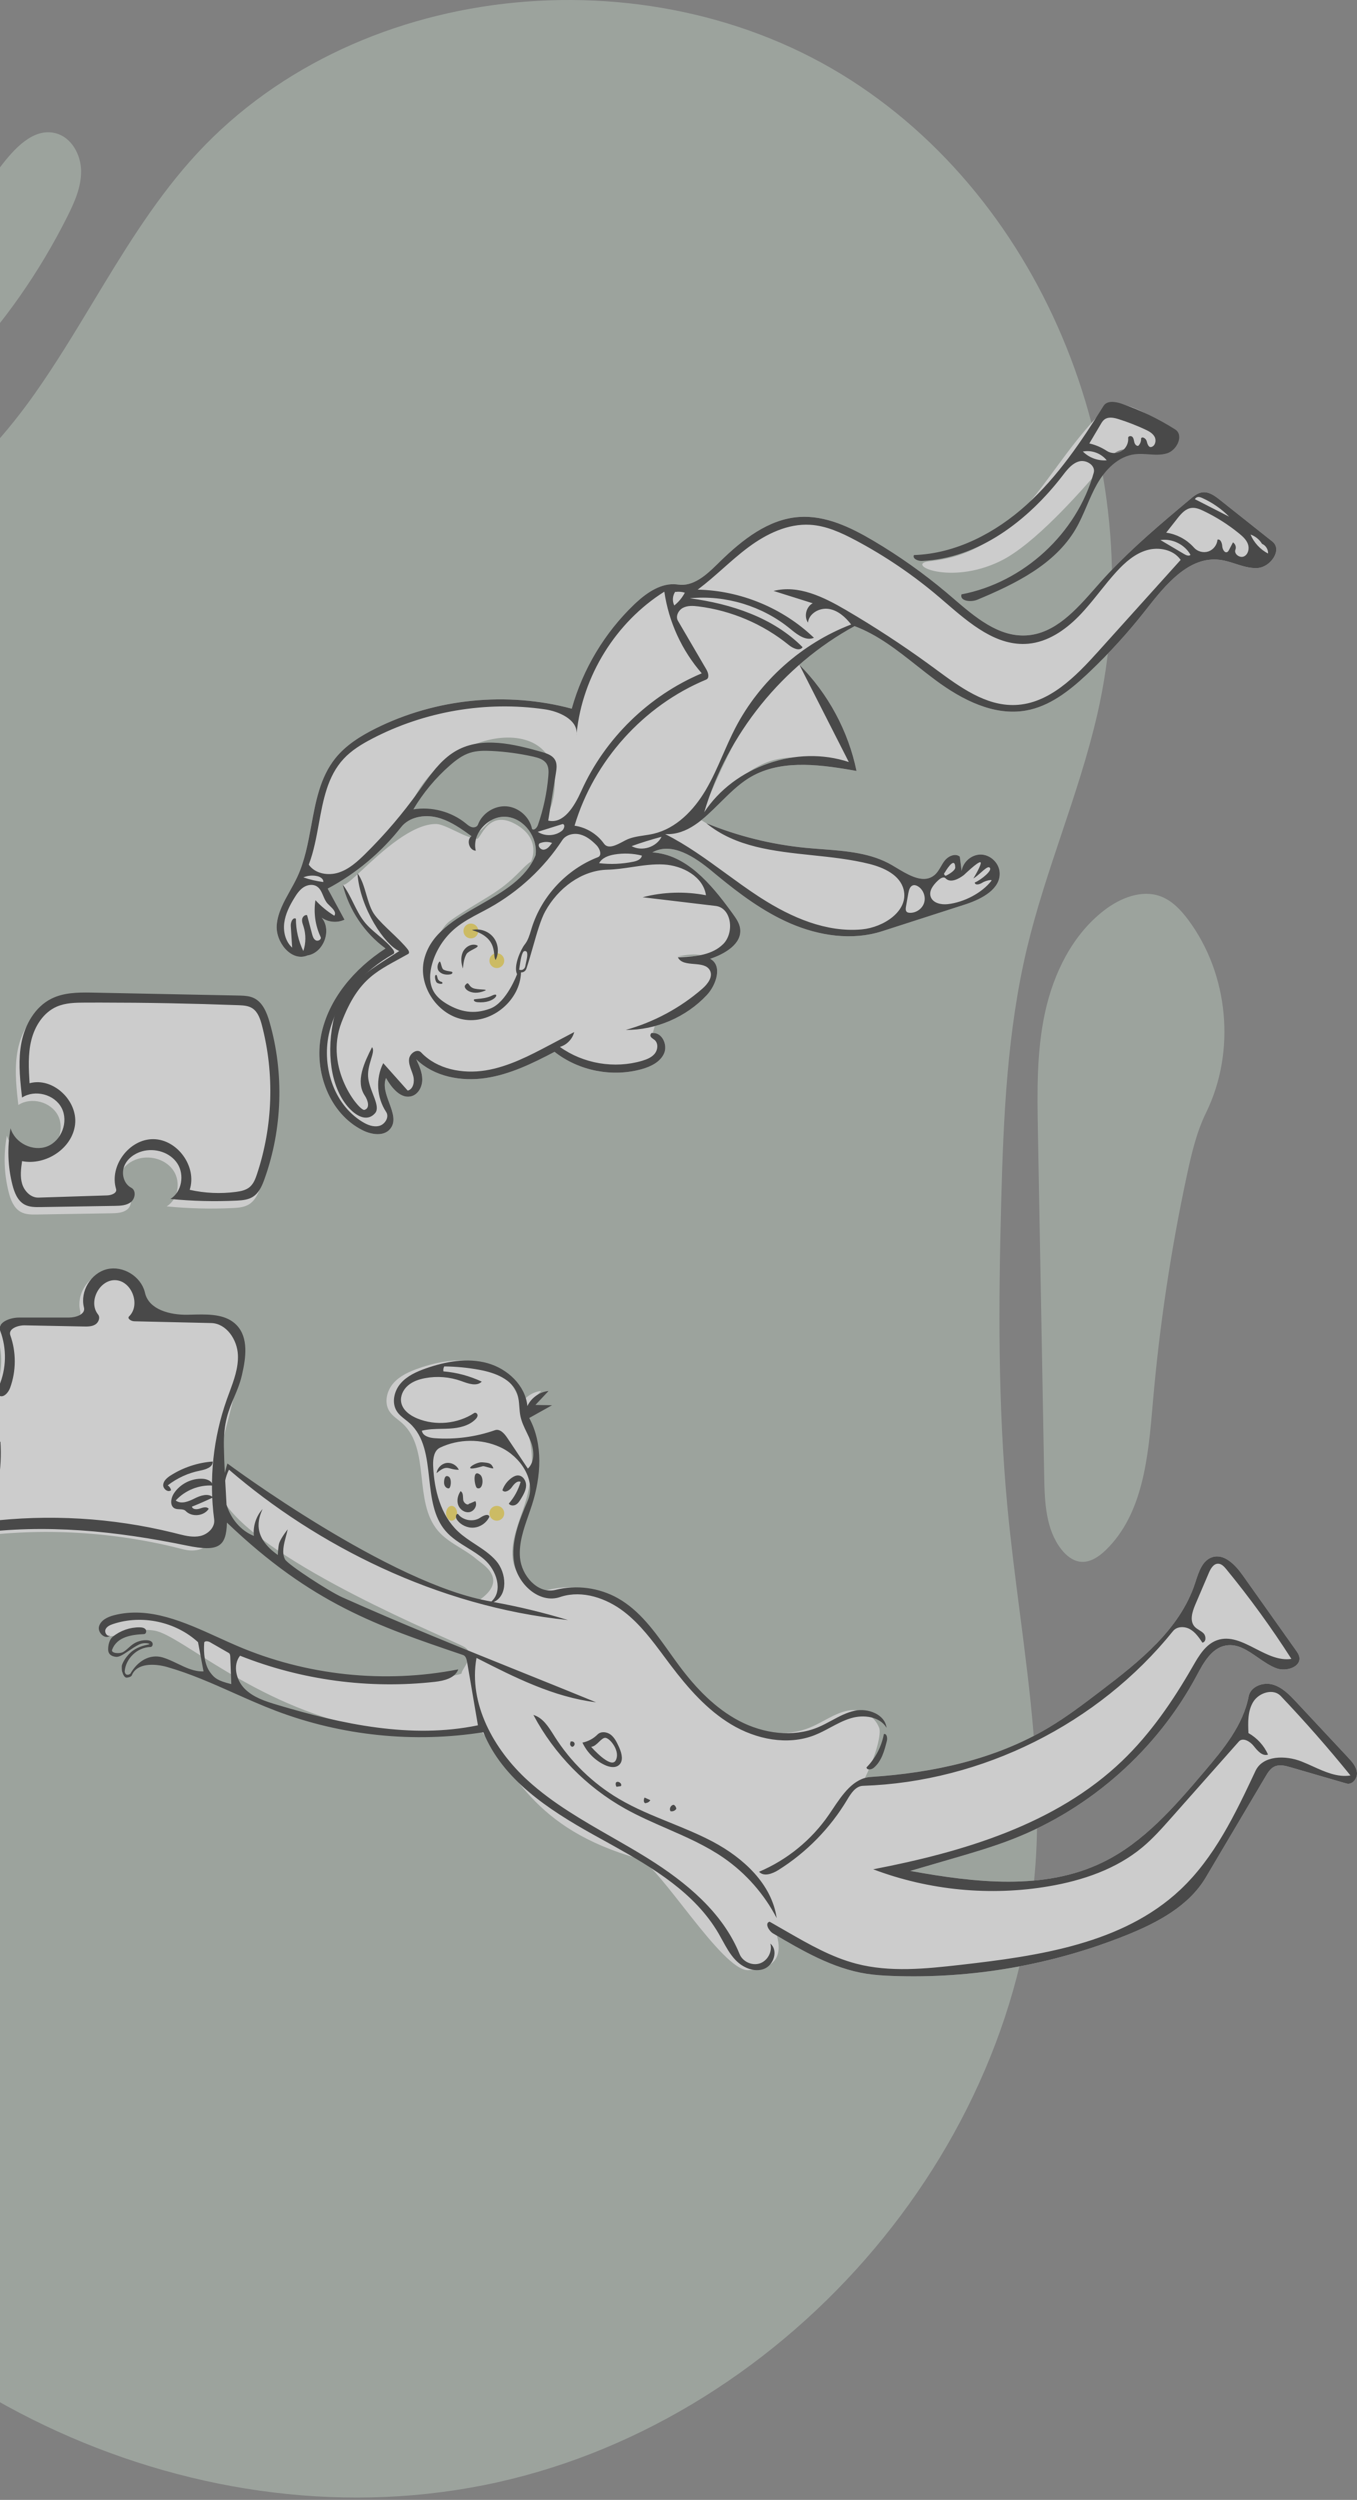 <svg width="366" height="674" viewBox="0 0 366 674" fill="none" xmlns="http://www.w3.org/2000/svg">
<rect x="0" y="0" width="366" height="674" fill="#808080" stroke="none"/>
<g opacity="0.6">
<g opacity="0.5">
<path d="M279.487 499.299C275.32 580.563 210.209 654.205 130.395 670.045C50.581 685.886 -36.771 643.753 -75.661 572.278C-79.953 564.39 -83.775 556.117 -87.596 547.845C-97.462 526.489 -107.325 505.14 -125.26 490.451C-145.737 473.678 -172.073 469.192 -198.675 464.661C-215.567 461.784 -232.565 458.888 -248.239 452.817C-286.023 438.181 -315.361 403.508 -323.539 363.822C-336.791 299.511 -294.813 233.85 -238.834 199.531C-182.854 165.211 -115.587 155.652 -50.339 148.287C-25.379 145.47 -5.104 126.66 9.377 106.136C14.983 98.191 20.027 89.841 25.067 81.499C33.046 68.291 41.015 55.099 51.191 43.547C94.279 -5.365 174.518 -13.619 229.401 21.552C284.283 56.723 310.552 129.045 295.957 192.575C293.443 203.517 289.875 214.172 286.306 224.827L286.306 224.829C282.89 235.029 279.474 245.229 276.982 255.683C271.656 278.028 270.64 301.152 270.034 324.115C269.311 351.493 269.141 378.943 271.705 406.211C272.596 415.697 273.819 425.17 275.042 434.642C277.819 456.165 280.596 477.678 279.487 499.299Z" fill="#DFF6E4"/>
<path d="M-50.429 128.878C-20.586 114.032 3.166 88.248 18.123 58.461C20.085 54.555 21.943 50.405 21.875 46.035C21.806 41.665 19.263 37.037 15.036 35.927C8.978 34.337 3.769 40.145 -0.009 45.14C-25.959 79.458 -63.73 106.399 -106.352 112.274C-122.721 114.531 -139.341 113.683 -155.843 112.831L-181.619 111.5C-202.379 110.428 -223.428 109.378 -243.749 113.759C-264.07 118.139 -283.926 128.675 -295.087 146.213C-298.64 151.795 -301.301 158.373 -300.318 164.917C-299.311 171.622 -294.544 177.313 -288.803 180.921C-283.062 184.528 -276.391 186.333 -269.781 187.843C-264.941 188.949 -259.998 189.928 -255.046 189.58C-246.949 189.01 -239.602 184.984 -232.453 181.066C-231.976 180.805 -231.501 180.545 -231.026 180.286C-218.531 173.469 -205.584 167.415 -192.08 162.917C-172.387 156.358 -151.681 153.148 -131.025 149.946C-103.199 145.632 -75.465 141.333 -50.429 128.878Z" fill="#DFF6E4"/>
<path d="M-205.623 524.395L-205.605 524.396C-204.389 524.444 -203.174 524.493 -201.961 524.556C-182.784 525.553 -163.807 530.255 -146.383 538.325C-139.739 541.402 -133.011 545.253 -129.279 551.552C-124.663 559.347 -119.12 566.593 -112.807 573.089C-110.357 575.609 -107.705 578.074 -104.435 579.362C-101.165 580.649 -97.127 580.531 -94.473 578.227C-91.25 575.427 -91.041 570.455 -92.034 566.303C-93.662 559.498 -97.722 553.568 -101.74 547.84C-114.925 529.044 -128.807 510.251 -147.155 496.449C-165.504 482.648 -189.184 474.291 -211.643 479.059C-219.398 480.705 -227.084 484.06 -232.225 490.095C-237.367 496.129 -239.399 505.211 -235.696 512.22C-232.758 517.781 -226.803 521.203 -220.706 522.745C-215.791 523.987 -210.702 524.191 -205.624 524.395H-205.623Z" fill="#DFF6E4"/>
<path d="M313.085 241.686C307.959 239.753 302.153 242.087 297.814 245.432C289.244 252.039 284.174 262.374 281.867 272.946C279.56 283.518 279.746 294.454 279.944 305.274L281.638 398.235C281.762 405.026 282.064 412.346 286.24 417.703C287.547 419.379 289.336 420.851 291.451 421.067C294.014 421.328 296.385 419.71 298.236 417.918C308.358 408.117 309.687 392.679 310.899 378.608L310.943 378.097C312.723 357.441 315.806 336.898 320.167 316.63C321.393 310.93 322.741 305.194 325.306 299.959C333.348 283.546 331.425 262.711 320.514 248.048C318.54 245.396 316.179 242.852 313.085 241.686Z" fill="#DFF6E4"/>
</g>
<path d="M129.456 367.515C134.865 369.005 139.71 373.51 140.241 379.095C141.267 376.873 143.521 375.268 145.956 375.023L142.421 378.78L146.894 378.869L140.739 382.307C144.555 389.364 143.937 398.068 141.491 405.709C139.994 410.385 137.828 415.07 138.251 419.962C138.666 424.774 142.939 429.69 147.61 428.705L147.843 428.651C153.457 427.232 159.605 428.054 164.65 430.896C171.898 434.979 176.295 442.562 181.277 449.225C185.675 455.107 190.88 460.577 197.386 463.985C203.892 467.392 211.869 468.517 218.647 465.688C222.01 464.284 225.02 461.96 228.589 461.221C232.157 460.481 235.813 462.465 237.124 465.847C237.704 467.343 236.457 472.885 233.281 479.359C233.798 479.211 234.338 479.115 234.904 479.079C251.596 477.995 268.442 474.366 282.806 465.796C287.372 463.072 291.638 459.88 295.872 456.661L298.34 454.78L299.834 453.63C309.126 446.432 318.299 438.408 322.119 427.459L322.319 426.87L322.742 425.576C323.56 423.126 324.596 420.594 326.961 419.833C330.234 418.78 333.215 421.948 335.204 424.753L349.541 444.966C349.91 445.485 350.286 446.022 350.426 446.643C351.048 449.389 346.948 450.777 344.306 449.802C339.501 448.028 335.645 442.744 330.605 443.651C327.061 444.288 324.944 447.719 323.193 450.951L322.75 451.775C312.141 471.639 294.288 487.53 273.328 495.766C267.926 497.889 262.343 499.516 256.77 501.139L245.51 504.419L247.494 504.773C264.294 507.719 282.218 509.517 297.476 502.072C307.633 497.115 315.459 488.582 322.84 479.958L325.519 476.81L326.624 475.496C331.154 470.061 335.459 464.242 336.781 457.355C337.289 454.71 340.627 453.449 343.223 454.165C345.82 454.882 347.796 456.935 349.635 458.904L363.573 473.821C364.671 474.996 365.826 476.294 365.987 477.894C366.148 479.494 364.713 481.305 363.169 480.856L348.055 476.467C346.638 476.055 345.068 475.653 343.733 476.283C342.71 476.767 342.05 477.758 341.464 478.736L325.216 506.175C320.641 513.902 312.162 518.381 303.83 521.732C283.851 529.766 262.172 533.541 240.653 532.732C238.316 532.645 235.976 532.503 233.666 532.139C224.985 530.771 217.146 526.357 209.555 521.893C210.886 526.76 209.7 530.866 201.795 531.178C194.794 531.454 177.644 502.626 172.311 501.131C143.2 492.968 138.42 476.854 129.067 465.847C129.067 465.847 110.167 468.289 97.689 465.688C68.439 459.59 48.782 440.831 41.696 439.636C34.609 438.442 29.936 442.984 27.747 440.229L27.747 438.233C28.086 437.684 31.473 434.52 41.133 436.575C54.623 439.445 76.187 450.279 92.655 452.303C109.942 454.427 124.587 451.615 124.506 451.143C124.342 450.181 128.687 446.09 125.215 444.025C121.743 441.959 71.34 421.73 60.385 404.871L60.254 404.661C58.37 401.535 56.94 393.765 60.73 397.322L61.791 395.44C65.872 399.289 79.271 408.086 93.19 416.759C107.906 425.928 128.687 431.8 129.067 431.543C137.537 425.815 130.025 421.668 128.623 420.45C125.342 417.6 120.986 416.047 118.159 412.746C111.377 404.829 116.221 390.667 108.469 383.697C107.296 382.642 105.874 381.812 105.024 380.483C103.568 378.207 104.284 375.038 106.047 372.99C107.811 370.942 110.39 369.798 112.941 368.907C118.238 367.058 124.046 366.025 129.456 367.515Z" fill="white"/>
<circle cx="134" cy="408" r="2" fill="#FFE352"/>
<ellipse cx="121.806" cy="408" rx="1.483" ry="2" fill="#FFE352"/>
<path d="M49.328 417.692C30.734 412.884 11.19 411.774 -7.829 414.447C-6.391 407.338 -4.589 400.304 -2.434 393.379C-8.623 395.376 -15.929 389.704 -15.529 383.214C-15.129 376.723 -7.181 371.992 -1.285 374.734C0.741 370.061 0.869 364.597 -0.934 359.833C-1.8 357.548 1.649 356.229 4.093 356.229L17.595 356.226C19.482 356.225 22.114 355.349 21.645 353.52C20.533 349.185 23.514 344.232 27.866 343.184C32.138 342.156 36.947 345.081 38.051 349.321L38.108 349.557C39.133 354.11 44.901 355.556 49.567 355.467L51.89 355.411C55.926 355.326 60.132 355.457 62.833 358.28C66.064 361.656 65.341 367.033 64.277 371.617L64.205 371.921C62.697 378.283 61.088 384.622 59.38 390.934C62.697 417.626 54.483 419.025 49.328 417.692Z" fill="white"/>
<path d="M23.484 269.607L63.295 270.408L63.946 270.423C65.141 270.461 66.346 270.566 67.422 271.068C69.856 272.204 70.972 275.004 71.712 277.586C75.662 291.366 75.174 306.382 70.338 319.877L70.135 320.429C69.506 322.09 68.683 323.745 67.196 324.679C65.973 325.448 64.482 325.609 63.031 325.686L62.721 325.702C56.801 325.983 50.861 325.831 44.963 325.249C48.034 323.358 48.81 318.755 46.859 315.721C44.909 312.687 40.788 311.42 37.319 312.405C35.204 313.006 33.234 314.451 32.468 316.512C31.703 318.573 32.443 321.22 34.398 322.227C35.75 322.923 35.517 325.115 34.333 326.069C33.149 327.024 31.504 327.092 29.984 327.116L10.01 327.44C8.509 327.465 6.93 327.471 5.612 326.752C3.743 325.732 2.883 323.535 2.357 321.472C1.086 316.494 0.914 311.238 1.857 306.188C2.993 310.176 7.908 312.599 11.762 311.069C15.617 309.54 17.535 304.407 15.627 300.725C13.719 297.043 8.419 295.649 4.947 297.916L4.803 296.629C4.304 292.119 3.917 287.549 4.783 283.107C5.732 278.241 8.439 273.462 12.876 271.251C16.112 269.638 19.848 269.549 23.484 269.607Z" fill="white"/>
<path fill-rule="evenodd" clip-rule="evenodd" d="M308.836 121.355C313.088 121.863 317.042 122.335 317.042 117.38C317.042 116.2 302.731 105.842 298.491 109.831C293.038 114.961 288.707 120.843 284.512 126.541C275.706 138.502 267.499 149.65 250.765 151.311L250.563 151.333C244.077 152.116 256.162 157.874 269.734 151.311C279.065 146.798 291.48 132.523 297.377 125.742C298.92 123.968 300.017 122.706 300.496 122.268L300.619 122.163C302.628 120.613 305.808 120.993 308.836 121.355ZM329.024 134.767L343.183 146.006C345.941 148.196 342.711 152.915 339.197 153.141C337.157 153.272 335.202 152.644 333.236 152.014C331.814 151.557 330.386 151.099 328.918 150.926C320.603 149.943 314.263 157.774 309.105 164.369C304.392 170.396 299.23 176.074 293.677 181.338L292.926 182.044L292.144 182.764C287.678 186.825 282.668 190.503 276.776 191.562C268.099 193.123 259.481 188.68 252.394 183.438C250.665 182.158 248.967 180.816 247.267 179.473C242.004 175.314 236.732 171.147 230.49 168.812C225.081 171.763 220.019 175.33 215.396 179.399L215.602 179.236C223.363 187.015 228.79 197.094 231.013 207.856L229.528 207.595L228.548 207.428C219.377 205.89 209.555 204.98 201.805 209.888C199.074 211.617 196.638 214.033 194.229 216.421C192.552 218.083 190.889 219.733 189.148 221.129C189.59 221.391 190.042 221.664 190.505 221.948C199.082 225.456 208.172 227.703 217.395 228.594C218.805 228.73 220.23 228.838 221.658 228.947C228.274 229.449 234.974 229.958 240.628 233.279L242.611 234.465C245.793 236.348 249.335 238.141 252.001 235.96C252.768 235.333 253.269 234.473 253.773 233.609L253.773 233.609C254.08 233.083 254.387 232.556 254.756 232.079C255.73 230.818 257.662 229.931 258.873 230.966L259.364 234.82C259.721 232.341 262.113 230.326 264.616 230.395C267.119 230.465 269.396 232.61 269.614 235.105C270.01 239.634 264.875 242.344 260.517 243.786L237.928 251.066C229.857 253.666 220.909 252.319 213.128 248.947C205.884 245.808 199.493 241.03 193.385 236.009L192.032 234.889C187.419 231.051 181.185 226.882 175.952 229.817C185.045 230.37 191.677 238.206 197.1 245.617L197.621 246.333C198.499 247.543 199.403 248.817 199.62 250.297C200.227 254.438 195.523 257.187 191.549 258.504C194.897 260.297 193.238 265.505 190.644 268.279C186.869 272.315 181.926 275.22 176.594 276.658L176.107 278.343C176.076 278.456 176.062 278.515 176.065 278.517C178.58 278.342 180.131 281.721 179.106 284.024C178.082 286.328 175.553 287.554 173.127 288.24C165.133 290.5 156.104 288.717 149.569 283.588L148.299 284.25C142.778 287.107 137.067 289.764 130.931 290.665C124.323 291.635 117.049 290.273 112.272 285.606L112.587 286.293C113.262 287.791 113.869 289.341 113.891 290.974C113.915 292.857 112.941 294.891 111.157 295.495C108.213 296.493 105.641 293.346 104.113 290.639C103.276 292.723 104.139 295.068 104.978 297.349C105.936 299.95 106.862 302.467 105.198 304.415C103.465 306.443 100.177 305.924 97.792 304.727C88.857 300.246 84.66 288.966 86.595 279.16C88.531 269.353 95.582 261.141 103.978 255.718C98.278 251.54 94.108 245.319 92.409 238.459C92.861 239.043 94.882 237.164 97.753 234.496L97.753 234.496C103.005 229.614 111.101 222.09 117.642 222.16C118.895 222.173 120.919 223.143 122.9 224.092L122.901 224.092L122.901 224.092C124.336 224.78 125.749 225.457 126.833 225.754C126.923 225.638 127.032 225.533 127.157 225.442L125.92 224.553C123.43 222.784 120.831 221.121 117.883 220.388C114.444 219.533 110.372 220.237 108.181 223.022C102.823 229.832 96.035 235.512 88.386 239.585L92.921 247.956C91.047 248.851 88.712 248.687 86.973 247.558L86.759 247.413L86.893 247.58C89.504 250.986 87.21 256.925 82.935 257.598C78.597 259.419 74.222 253.981 74.649 249.296C74.948 246.012 76.575 243.102 78.205 240.187C78.9 238.942 79.597 237.697 80.19 236.421C82.196 232.111 83.078 227.323 83.954 222.565C85.156 216.044 86.346 209.581 90.406 204.484C93.25 200.914 97.232 198.432 101.316 196.396C117.527 188.316 136.71 186.384 154.206 191.069C157.186 180.393 163.093 170.549 171.113 162.898L171.591 162.449C174.659 159.623 178.475 157.097 182.545 157.561L182.867 157.604C186.907 158.22 190.42 155.102 193.357 152.216L194.263 151.327L194.972 150.643C200.801 145.077 207.567 139.939 215.53 139.385C222.614 138.892 229.395 142.144 235.509 145.755C242.427 149.841 249.008 154.498 255.162 159.662L256.243 160.579L256.56 160.85L256.912 161.153L257.114 161.326C262.917 166.311 269.268 171.766 276.823 171.314C284.568 170.85 290.227 164.421 295.441 158.496L295.442 158.494L295.445 158.492C295.865 158.014 296.283 157.539 296.699 157.071C303.131 149.831 310.455 143.457 317.868 137.213L321.048 134.543C322.01 133.736 323.046 132.896 324.291 132.734C326.043 132.507 327.64 133.669 329.024 134.767ZM189.029 257.499C187.456 257.185 185.308 257.322 182.587 257.909C184.379 257.916 185.887 257.884 187.112 257.813C187.705 257.74 188.295 257.648 188.875 257.531L189.029 257.499ZM130.726 222.831C131.3 222.241 131.906 221.62 132.578 221.088C133.828 220.429 135.236 220.095 136.653 220.229C141.45 220.685 145.082 225.787 144.455 230.564C141.923 236.838 135.657 240.419 129.459 243.96L129.459 243.96C125.641 246.141 121.849 248.308 118.973 251.08C119.695 249.889 120.485 248.939 121.286 248.356C123.788 246.535 126.403 244.957 128.868 243.47L128.869 243.469C130.941 242.219 132.907 241.033 134.609 239.821C137.288 237.914 139.087 236.101 140.481 234.696L140.481 234.696L140.481 234.696L140.481 234.696L140.482 234.696C141.547 233.622 142.377 232.787 143.181 232.33C143.247 232.292 146.27 226.165 138.963 222.16C133.445 219.136 130.987 222.961 129.666 225.017C129.237 225.684 128.928 226.165 128.673 226.165C128.607 226.165 128.515 226.155 128.399 226.134C128.582 225.482 128.859 224.852 129.215 224.263C129.709 223.873 130.205 223.365 130.726 222.831ZM132.285 221.25C131.031 221.977 129.954 223.033 129.215 224.263L129.033 224.4C128.669 224.665 128.304 224.859 127.927 224.948C127.168 225.127 125.36 223.74 123.828 222.565C122.912 221.862 122.095 221.235 121.66 221.065C118.796 219.941 118.46 219.926 116.474 219.831C116.138 219.815 115.756 219.797 115.306 219.771L114.482 219.72C114.302 219.709 114.103 219.701 113.891 219.692L113.891 219.692L113.89 219.692C112.244 219.623 109.875 219.523 110.348 218.243C118.81 195.341 154.965 190.357 148.987 216.246C148.493 218.387 147.195 220.26 145.897 222.134C145.248 223.071 144.599 224.008 144.051 224.978C141.715 221.658 139.169 219.908 136.414 219.728C134.878 219.627 133.645 220.244 132.578 221.088L132.285 221.25ZM197.867 200.704L197.875 200.691C195.885 204.473 193.748 209.026 191.465 214.349C193.182 209.619 195.333 205.051 197.867 200.704ZM213.987 204.192L213.71 204.203C211.504 204.295 209.525 204.625 207.773 205.193C205.83 205.823 203.761 206.876 201.568 208.352C205.406 206.227 209.646 204.805 213.987 204.192Z" fill="white"/>
<path fill-rule="evenodd" clip-rule="evenodd" d="M101.175 300.113C99.442 302.141 96.93 301.487 94.628 299.243C89.811 294.547 87.876 285.487 89.811 275.681C91.747 265.874 99.29 261.834 107.687 256.411C103.919 254.859 97.094 245.02 96.409 235.459C98.731 238.455 98.853 243.834 101.175 246.83C103.379 249.674 107.783 253.136 109.987 255.979C110.268 256.342 110.511 256.952 110.111 257.179C102.062 261.751 96.846 263.264 92.099 275.68C87.352 288.096 96.99 299.581 98.271 299.243C99.849 298.826 99.289 296.733 98.383 295.376C95.827 291.547 98.259 286.443 100.342 282.338C101.456 283.587 98.778 287.17 99.342 290.895C99.893 294.532 102.719 298.306 101.175 300.113Z" fill="#252525"/>
<circle cx="134" cy="259" r="2" fill="#FFE352"/>
<circle cx="127" cy="251" r="2" fill="#FFE352"/>
<path fill-rule="evenodd" clip-rule="evenodd" d="M-159.982 192.793C-160.946 202.21 -157.421 211.989 -150.67 218.625C-148.263 217.172 -146.723 214.385 -146.777 211.574C-144.247 215.733 -145.664 221.374 -148.81 225.09C-151.956 228.805 -156.469 231.033 -160.849 233.159C-163.358 234.377 -165.963 235.62 -168.752 235.703C-173.006 235.831 -176.817 233.272 -180.295 230.82L-190.5 223.625C-185.227 233.463 -173.227 239.192 -162.261 237.105C-154.636 247.803 -149.967 260.585 -148.902 273.679L-150.952 269.892C-150.971 269.845 -150.995 269.799 -151.026 269.754L-150.952 269.892C-150.657 270.618 -151.809 271.421 -152.585 271.046C-153.41 270.646 -153.721 269.653 -153.965 268.769C-156.967 257.883 -162.347 247.66 -169.62 239.021L-158.608 262.352C-156.254 267.338 -153.734 272.532 -149.299 275.807C-145.462 272.325 -146.777 266.084 -148.6 261.234C-151.999 252.19 -156.12 243.417 -160.911 235.027C-159.882 233.11 -157.628 232.495 -155.449 231.9L-155.448 231.899L-155.448 231.899L-155.448 231.899L-155.448 231.899L-155.447 231.899C-154.944 231.762 -154.444 231.625 -153.964 231.474C-149.162 229.96 -145.24 225.914 -143.874 221.068C-142.508 216.222 -143.741 210.724 -147.045 206.925C-147.804 210.011 -148.96 212.999 -150.474 215.792C-155.001 210.114 -157.629 202.947 -157.848 195.689C-157.952 192.234 -158.304 187.668 -161.681 186.932C-161.135 190.951 -163.826 195.166 -167.701 196.362C-171.576 197.558 -176.175 195.592 -177.988 191.964C-182.855 182.227 -187.818 172.366 -195.093 164.269C-202.368 156.172 -212.363 149.915 -223.241 149.51C-235.018 149.071 -246.144 155.518 -254.405 163.923C-251.471 157.445 -252.078 149.488 -255.959 143.528C-259.841 137.569 -266.874 133.798 -273.986 133.863C-275.79 133.88 -277.691 134.09 -279.598 134.302C-285.039 134.905 -290.519 135.513 -293.886 131.615C-296.263 128.863 -296.308 125.131 -296.353 121.366C-296.373 119.624 -296.394 117.876 -296.646 116.213C-297.622 109.758 -302.496 104.25 -308.498 101.681C-314.499 99.111 -321.442 99.261 -327.668 101.225C-329.549 101.818 -331.467 102.633 -332.691 104.179C-335.476 107.696 -333.257 113.118 -329.761 115.928C-327.922 117.407 -325.807 118.471 -323.69 119.536C-321.785 120.495 -319.879 121.455 -318.171 122.718C-314.564 125.384 -311.928 130.489 -314.266 134.316C-317.757 140.031 -312.341 147.723 -305.866 149.43C-300.512 150.84 -294.957 149.632 -289.48 148.441C-288.331 148.191 -287.186 147.942 -286.047 147.718C-279.476 146.426 -271.843 146.266 -267.006 150.898C-261.171 156.486 -262.305 165.934 -263.88 173.859C-264.07 174.817 -264.301 175.846 -265.034 176.491C-265.683 177.06 -266.589 177.205 -267.444 177.327L-300.076 181.998C-302.573 182.356 -303.42 185.966 -301.953 188.018C-300.486 190.07 -297.739 190.748 -295.218 190.827C-291.364 190.949 -287.602 190.038 -283.834 189.126C-281.922 188.663 -280.009 188.199 -278.081 187.87C-272.351 186.892 -265.7 187.43 -261.885 191.815C-255.75 198.866 -244.106 200.248 -236.491 194.828C-230.606 205.356 -220.365 212.057 -210.078 218.787C-200.816 224.847 -191.517 230.931 -185.328 239.855C-178.506 249.691 -176.245 261.886 -174.149 273.671C-171.701 273.636 -169.883 270.55 -171.039 268.392L-173.339 271.426C-174.189 252.852 -183.676 234.85 -198.518 223.649C-202.193 220.876 -206.224 218.444 -210.246 216.018C-219.084 210.686 -227.88 205.38 -232.773 196.524C-233.214 195.727 -233.624 194.882 -233.696 193.974C-233.786 192.824 -233.328 191.716 -232.886 190.647L-232.823 190.494C-231.059 186.215 -229.826 181.519 -230.693 176.972C-231.559 172.426 -234.982 168.126 -239.56 167.442C-231.811 172.398 -230.223 184.698 -236.458 191.461C-242.694 198.223 -255.082 197.635 -260.649 190.313C-265.111 184.445 -274.033 185.163 -281.214 186.828C-288.395 188.492 -296.852 190.234 -302.4 185.379C-290.531 182.116 -278.318 180.106 -266.029 179.395C-263.102 179.226 -261.954 175.574 -261.559 172.668C-260.953 168.202 -260.347 163.663 -261.011 159.204C-261.675 154.746 -263.794 150.298 -267.578 147.848C-272.121 144.905 -277.986 145.361 -283.37 145.924L-297.677 147.421C-300.76 147.744 -303.928 148.06 -306.917 147.239C-309.906 146.418 -312.718 144.19 -313.291 141.144C-313.653 139.22 -313.102 137.325 -312.547 135.415C-312.147 134.04 -311.745 132.657 -311.68 131.249C-311.493 127.241 -314.083 123.568 -317.229 121.077C-319.157 119.552 -321.305 118.351 -323.456 117.149C-324.815 116.389 -326.175 115.629 -327.481 114.786C-329.939 113.199 -332.46 110.636 -331.777 107.791C-331.34 105.972 -329.694 104.711 -328.039 103.838C-322.451 100.893 -315.466 100.76 -309.771 103.492C-304.075 106.224 -299.806 111.753 -298.605 117.955C-298.309 119.485 -298.175 121.082 -298.04 122.677C-297.73 126.366 -297.42 130.037 -295.116 132.808C-292.363 136.119 -287.605 136.953 -283.304 136.748C-281.83 136.677 -280.355 136.512 -278.882 136.347C-276.059 136.031 -273.24 135.715 -270.432 136.069C-260.993 137.258 -253.556 147.079 -254.971 156.487C-255.049 157.007 -255.15 157.532 -255.251 158.058C-255.611 159.935 -255.975 161.83 -255.334 163.593C-254.513 165.85 -250.923 167.052 -249.785 164.937C-244.688 155.458 -232.996 150.683 -222.307 151.935C-211.618 153.186 -202.052 159.623 -195.034 167.782C-188.017 175.942 -183.243 185.76 -178.889 195.603C-177.355 199.069 -172.789 200.325 -169.142 199.293C-165.494 198.262 -162.599 195.535 -159.982 192.793ZM-179.137 209.313C-179.033 209.298 -178.793 209.769 -178.43 210.479C-177.538 212.225 -175.906 215.419 -173.755 216.39C-173.851 217.295 -175.274 216.811 -175.866 216.119C-177.548 214.154 -179.333 211.892 -179.137 209.313ZM-174.059 224.827C-172.948 226.454 -179.599 227.264 -181.809 225.844C-181.42 225.769 -180.907 225.809 -180.339 225.854C-179.665 225.906 -178.914 225.964 -178.2 225.844C-177.155 225.669 -176.146 225.348 -175.384 225.105C-174.645 224.87 -174.139 224.709 -174.059 224.827ZM-175.655 218.78C-178.302 219.233 -181.555 215.708 -181.555 212.391C-180.792 214.843 -178.081 216.788 -176.583 217.863C-175.821 218.41 -175.373 218.731 -175.655 218.78ZM-166.17 232.646C-169.696 232.646 -171.294 226.701 -169.696 226.319C-169.314 226.145 -169.296 226.678 -169.269 227.464C-169.241 228.291 -169.204 229.399 -168.723 230.261C-168.189 231.219 -167.058 231.86 -166.398 232.234C-165.899 232.516 -165.669 232.646 -166.17 232.646ZM-162.242 224.551C-161.468 224.977 -160.762 225.638 -160.561 226.499C-160.361 227.36 -160.842 228.403 -161.708 228.583C-161.979 228.184 -161.832 227.931 -161.677 227.664C-161.449 227.272 -161.204 226.85 -162.242 225.893C-162.679 225.491 -163.188 225.316 -163.545 225.193C-163.819 225.098 -164.004 225.035 -163.997 224.922C-163.952 224.207 -162.87 224.205 -162.242 224.551ZM-168.842 216.803C-169.016 216.924 -169.136 217.008 -169.033 217.103C-168.715 217.399 -168.34 217.541 -167.965 217.326C-167.68 217.162 -167.535 216.829 -167.467 216.507C-167.091 214.705 -168.993 212.845 -170.786 213.261C-170.627 213.68 -170.322 213.815 -169.953 213.977C-169.526 214.165 -169.013 214.392 -168.536 215.138C-167.894 216.144 -168.483 216.553 -168.842 216.803ZM-169.445 233.784C-171.521 233.179 -173.574 228.276 -172.469 227.905C-171.779 227.673 -171.783 227.71 -171.823 228.098C-171.86 228.453 -171.927 229.103 -171.521 230.109C-171.016 231.358 -170.31 232.373 -169.86 233.018C-169.552 233.461 -169.364 233.73 -169.445 233.784ZM306.077 122.468C301.62 123.015 298.107 126.61 295.892 130.516C294.82 132.405 293.963 134.404 293.106 136.403C292.191 138.537 291.275 140.672 290.1 142.671C284.491 152.209 273.835 157.423 263.623 161.684C261.862 162.418 258.778 162.073 259.327 160.246C276.046 157.073 290.44 143.836 294.997 127.44C295.534 125.508 293.022 123.878 291.083 124.389C289.329 124.851 288.08 126.314 286.953 127.765L286.601 128.222C277.288 140.335 263.919 150.576 248.654 151.237C247.574 151.284 246.028 150.625 246.503 149.653C257.809 149.274 268.467 143.694 276.862 136.112C285.258 128.529 291.659 119.026 297.648 109.429C298.575 107.944 300.799 108.262 302.455 108.826C307.537 110.559 312.412 112.897 316.945 115.774C319.379 117.318 317.451 121.44 314.684 122.248C313.094 122.712 311.434 122.599 309.766 122.486C308.532 122.402 307.294 122.318 306.077 122.468ZM301.735 113.016L301.344 112.897C300.155 112.556 298.827 112.367 297.87 113.105C297.499 113.391 297.233 113.786 296.989 114.189L293.807 119.555C295.478 119.941 297.078 120.625 298.512 121.565C299.683 122.334 301.296 122.363 302.495 121.638C303.693 120.913 304.416 119.471 304.279 118.077C304.228 117.557 305.08 117.415 305.436 117.798C305.702 118.084 305.781 118.476 305.861 118.866C305.887 118.998 305.914 119.13 305.948 119.258C306.082 119.763 306.494 120.307 307.006 120.203C307.525 119.71 307.809 118.979 307.759 118.264C307.945 117.527 309.095 118.184 309.273 118.924C309.451 119.663 309.785 120.714 310.519 120.516C311.598 120.25 311.938 118.747 311.412 117.767C310.886 116.788 309.828 116.234 308.819 115.767C306.519 114.701 304.152 113.781 301.735 113.016ZM292.064 121.738C293.725 123.409 296.143 124.299 298.491 124.103C297.051 122.29 294.603 121.343 292.318 121.693L292.064 121.738ZM173.127 288.24C165.133 290.5 156.104 288.717 149.569 283.587C143.654 286.688 137.539 289.695 130.931 290.665C124.323 291.635 117.049 290.273 112.272 285.606C113.061 287.316 113.866 289.09 113.891 290.974C113.915 292.857 112.941 294.891 111.157 295.495C108.213 296.492 105.641 293.346 104.113 290.639C103.276 292.723 104.139 295.068 104.978 297.348C105.936 299.95 106.862 302.466 105.198 304.414C103.465 306.443 100.177 305.924 97.792 304.727C88.857 300.246 84.66 288.966 86.596 279.159C88.531 269.353 95.582 261.141 103.978 255.718C98.278 251.54 94.108 245.319 92.409 238.458C93.57 239.957 94.431 241.697 95.292 243.438L95.292 243.438C96.153 245.179 97.015 246.919 98.176 248.418C99.278 249.839 100.679 251.019 102.081 252.198L102.082 252.198C103.483 253.378 104.885 254.557 105.987 255.979C106.268 256.342 106.511 256.952 106.112 257.179C98.062 261.751 91.177 269.036 88.893 278.006C86.609 286.977 89.787 297.566 97.67 302.419C99.059 303.275 100.716 303.961 102.293 303.545C103.871 303.128 105.054 301.148 104.148 299.791C101.592 295.962 101.281 290.745 103.365 286.64L109.97 294.046C111.489 293.656 111.864 291.613 111.46 290.098C111.332 289.618 111.157 289.144 110.982 288.671L110.981 288.67C110.604 287.65 110.228 286.635 110.329 285.569C110.477 284.008 112.515 282.611 113.591 283.752C117.887 288.304 124.788 289.596 130.966 288.594C137.145 287.591 142.804 284.626 148.339 281.703L154.872 278.253C154.4 280.138 152.873 281.72 151.006 282.257C157.312 286.787 165.744 288.21 173.188 286.001C174.47 285.621 175.786 285.094 176.618 284.047C177.449 282.999 177.584 281.295 176.579 280.412C176.457 280.304 176.32 280.21 176.183 280.115C175.914 279.93 175.647 279.745 175.494 279.463C175.262 279.037 175.621 278.322 176.065 278.517C178.58 278.342 180.131 281.721 179.106 284.024C178.082 286.327 175.553 287.554 173.127 288.24ZM128.497 254.805C127.061 254.344 125.449 255.334 124.825 256.708C124.201 258.081 124.378 259.695 124.85 261.128C125 259.512 125.206 258.293 125.818 257.231C126.081 256.773 126.898 256.341 127.616 255.961C128.544 255.47 129.307 255.066 128.497 254.805ZM127.279 250.745C129.374 250.223 131.741 251.029 133.081 252.722C134.421 254.415 134.663 256.903 133.675 258.823C133.437 258.536 133.381 258.016 133.311 257.364C133.103 255.438 132.771 252.36 127.279 250.745ZM125.462 265.626C124.799 266.454 127.108 268.64 130.719 267.132C131.388 266.853 130.842 266.821 129.982 266.771C129.197 266.725 128.151 266.663 127.527 266.385C126.999 266.15 126.729 265.772 126.526 265.49C126.226 265.072 126.075 264.862 125.462 265.626ZM132.779 268.394C135.093 267.241 133.641 270.622 128.8 270.207C128.364 270.17 127.793 270.001 127.797 269.561C127.799 269.407 128.208 269.371 128.845 269.316C129.834 269.23 131.371 269.096 132.779 268.394ZM118.501 261.978C119.372 262.829 120.64 262.851 121.486 262.688C122.001 262.589 122.254 262.128 121.781 261.978C121.671 261.944 121.488 261.915 121.268 261.88C120.765 261.801 120.07 261.691 119.604 261.41C119.305 261.23 119.135 260.614 118.988 260.086C118.838 259.543 118.713 259.093 118.501 259.304C118.083 259.72 117.63 261.128 118.501 261.978ZM119.274 264.856C119.695 265.497 118.09 265.277 117.745 264.856C117.399 264.435 117.059 262.851 117.638 262.851C117.805 262.851 117.863 263.101 117.931 263.4C117.995 263.676 118.068 263.994 118.246 264.196C118.593 264.589 118.825 264.647 118.995 264.69C119.111 264.719 119.198 264.741 119.274 264.856ZM191.493 261.671C192.358 263.4 190.844 265.339 189.384 266.607C183.447 271.761 176.353 275.573 168.779 277.679C176.942 277.734 185.068 274.241 190.643 268.279C193.238 265.505 194.897 260.297 191.549 258.504C195.523 257.187 200.227 254.438 199.62 250.296C199.403 248.817 198.499 247.543 197.621 246.333L197.1 245.617C191.677 238.206 185.045 230.37 175.952 229.817C181.185 226.882 187.419 231.051 192.032 234.889L193.385 236.009C199.493 241.03 205.884 245.808 213.128 248.947C220.909 252.319 229.857 253.666 237.928 251.065L260.517 243.786C264.875 242.344 270.01 239.633 269.614 235.105C269.396 232.61 267.119 230.465 264.616 230.395C262.113 230.326 259.721 232.341 259.364 234.82L258.873 230.966C257.662 229.931 255.73 230.818 254.756 232.079C254.387 232.556 254.08 233.083 253.773 233.609C253.269 234.473 252.768 235.333 252.001 235.96C249.335 238.141 245.793 236.348 242.611 234.464L240.628 233.279C234.974 229.958 228.274 229.449 221.658 228.946C220.23 228.838 218.805 228.73 217.395 228.594C208.172 227.703 199.082 225.456 190.505 221.948C198.37 228.397 208.646 229.48 219.012 230.572C224.236 231.122 229.482 231.675 234.454 232.918C238.398 233.904 242.757 235.914 243.725 239.862C245.13 245.595 238.32 250.036 232.441 250.573C222.827 251.45 213.459 247.361 205.297 242.143L204.378 241.548C201.424 239.609 198.561 237.523 195.7 235.437L195.699 235.437L195.698 235.436C190.447 231.61 185.201 227.787 179.405 224.881C185.392 225.183 189.763 220.848 194.229 216.42C196.638 214.032 199.074 211.617 201.805 209.888C209.832 204.805 220.081 205.962 229.528 207.595L231.013 207.856C228.79 197.094 223.363 187.015 215.602 179.236L228.939 205.456C214.897 200.778 198.057 206.623 189.934 218.996C196.204 197.838 211.119 179.382 230.49 168.812C236.732 171.147 242.004 175.314 247.267 179.473L247.268 179.474L247.269 179.474C248.968 180.817 250.665 182.158 252.394 183.438C259.481 188.68 268.099 193.123 276.776 191.562C283.015 190.44 288.264 186.383 292.927 182.044L293.677 181.338C299.23 176.073 304.392 170.396 309.105 164.369C314.263 157.773 320.603 149.942 328.918 150.925C330.386 151.099 331.814 151.557 333.236 152.013C335.202 152.644 337.157 153.272 339.197 153.141C342.711 152.914 345.942 148.196 343.183 146.006L329.024 134.767C327.64 133.669 326.043 132.507 324.291 132.734C323.046 132.896 322.01 133.736 321.048 134.542L317.868 137.213C310.455 143.456 303.131 149.831 296.699 157.071C296.282 157.54 295.863 158.016 295.441 158.496C290.227 164.421 284.568 170.85 276.823 171.314C269.268 171.766 262.917 166.311 257.114 161.326C256.822 161.075 256.532 160.826 256.243 160.579L255.162 159.662C249.008 154.497 242.427 149.841 235.509 145.755C229.395 142.144 222.614 138.892 215.53 139.385C207.242 139.962 200.251 145.504 194.263 151.327L193.357 152.216C190.42 155.102 186.907 158.22 182.867 157.604L182.545 157.561C178.475 157.097 174.659 159.623 171.591 162.449L171.113 162.898C163.093 170.549 157.186 180.393 154.206 191.069C136.71 186.384 117.527 188.316 101.316 196.396C97.232 198.432 93.25 200.914 90.406 204.484C86.346 209.581 85.156 216.044 83.954 222.565L83.954 222.566C83.078 227.323 82.196 232.111 80.19 236.421C79.597 237.697 78.9 238.942 78.205 240.187C76.575 243.102 74.948 246.012 74.649 249.296C74.222 253.981 78.597 259.418 82.935 257.598C87.281 256.913 89.581 250.787 86.758 247.412C88.517 248.672 90.969 248.888 92.921 247.956L88.386 239.585C96.035 235.512 102.823 229.832 108.181 223.022C110.372 220.236 114.444 219.533 117.883 220.388C120.831 221.121 123.43 222.784 125.92 224.552L127.158 225.441C125.715 226.49 126.546 229.279 128.327 229.367C127.178 224.688 131.857 219.774 136.653 220.229C141.45 220.685 145.082 225.786 144.455 230.564C141.923 236.839 135.656 240.419 129.458 243.96C122.733 247.802 116.09 251.598 114.385 258.739C112.668 265.933 118.216 273.991 125.55 274.953C132.883 275.914 140.322 269.561 140.518 262.167C140.518 262.167 141.603 262.278 141.987 261.128C142.593 259.314 143.166 257.305 143.734 255.315C144.802 251.571 145.852 247.892 147.065 245.694C150.465 239.53 156.793 234.65 163.83 234.48C166.065 234.426 168.286 234.094 170.504 233.763C173.338 233.34 176.168 232.918 179.019 233.075C184.103 233.355 189.677 236.332 190.41 241.371C184.772 240.276 178.889 240.461 173.331 241.907L193.008 244.248C197.33 244.762 198.138 251.452 195.058 254.526C192.155 257.425 187.731 257.902 183.59 258.086L182.84 258.117C183.564 259.593 185.363 259.746 187.164 259.899C188.961 260.051 190.759 260.204 191.493 261.671ZM296.167 175.683C290.066 182.456 282.935 189.735 273.825 190.075C265.86 190.372 258.893 185.238 252.448 180.49L251.972 180.14L250.433 179.016C243.233 173.793 235.776 168.925 228.097 164.435C222.151 160.958 215.312 157.599 208.643 159.324L219.201 162.646C217.42 163.601 216.786 166.199 217.926 167.867C218.171 165.37 221.059 163.783 223.537 164.173C226.016 164.563 228.032 166.383 229.567 168.367C216.257 173.471 204.934 183.575 198.352 196.219C197.128 198.571 196.064 201.003 194.999 203.435C193.557 206.73 192.115 210.024 190.279 213.112C187.087 218.479 182.362 223.362 176.282 224.784C175.43 224.983 174.557 225.114 173.685 225.244C171.938 225.506 170.195 225.767 168.64 226.577C168.504 226.648 168.364 226.722 168.221 226.798L168.099 226.863C166.274 227.838 164.023 229.04 162.898 227.455C161.055 224.859 158.117 223.067 154.965 222.618C160.176 205.108 173.585 190.227 190.46 183.227C191.415 182.831 191.049 181.402 190.528 180.509L182.852 167.375C182.143 166.162 182.973 164.512 184.222 163.868C185.471 163.225 186.96 163.322 188.354 163.495C197.233 164.601 205.782 168.244 212.728 173.883C213.839 174.785 215.66 175.671 216.473 174.493C208.548 166.5 197.212 162.795 186.057 161.301C195.7 160.359 205.672 163.396 213.153 169.553L213.517 169.851C215.304 171.302 217.467 172.844 219.528 171.955C211.174 163.941 199.749 159.211 188.175 158.975C190.557 157.203 192.781 155.235 195.005 153.266L195.006 153.265L195.007 153.264C197.266 151.264 199.525 149.264 201.949 147.472C206.761 143.914 212.512 141.136 218.486 141.485C222.823 141.739 226.889 143.61 230.726 145.647C238.837 149.954 246.474 155.152 253.455 161.118C253.938 161.53 254.423 161.948 254.911 162.369L254.948 162.401C261.583 168.119 268.822 174.357 277.398 173.551C282.628 173.059 287.261 169.9 290.942 166.153C292.978 164.08 294.793 161.809 296.61 159.538L296.611 159.536C298.077 157.703 299.544 155.869 301.127 154.138C303.412 151.64 306.057 149.292 309.305 148.338C312.552 147.385 316.51 148.174 318.439 150.955L296.167 175.683ZM85.997 222.07C87.173 215.634 88.336 209.27 92.686 204.585C94.816 202.29 97.54 200.638 100.314 199.187C114.506 191.764 131.056 188.939 146.906 191.233C150.785 191.794 155.591 193.97 155.528 197.653C155.505 197.878 155.483 198.103 155.463 198.329C155.503 198.098 155.524 197.873 155.528 197.653C157.108 182.254 166.078 167.768 179.181 159.518C180.343 167.621 183.893 175.367 189.273 181.537C175.015 187.543 163.177 199.09 156.817 213.193L156.716 213.416C154.91 217.37 152.045 222.225 147.862 221.24L149.933 208.444C150.123 207.271 150.299 206 149.742 204.95C149.121 203.778 147.793 203.237 146.499 202.847L146.044 202.715C138.547 200.592 130.136 198.555 123.289 202.274C119.667 204.241 117.067 207.538 114.636 210.924L112.831 213.459C108.546 219.442 103.749 225.057 98.509 230.224C96.398 232.305 94.117 234.373 91.291 235.269C88.466 236.164 84.955 235.562 83.278 233.118C84.616 229.625 85.309 225.835 85.997 222.07ZM132.202 271.932C127.751 273.583 124.128 272.769 120.654 270.746C119.167 269.88 117.767 268.766 116.929 267.263C115.674 265.008 115.862 262.21 116.586 259.734C117.669 256.032 119.884 252.669 122.859 250.214C124.915 248.515 127.283 247.269 129.651 246.023L129.652 246.022C130.469 245.593 131.285 245.163 132.089 244.714C139.941 240.334 146.714 234.037 151.652 226.524C152.638 225.024 154.716 224.538 156.455 224.981C158.194 225.424 159.644 226.615 160.898 227.898C161.795 228.817 162.461 230.644 161.263 231.108C152.879 234.353 146.128 241.556 143.43 250.132C143.357 250.366 143.285 250.603 143.214 250.839C142.804 252.196 142.389 253.569 141.509 254.666C140.476 255.955 138.402 260.495 139.46 262.647C139.46 262.647 136.653 270.281 132.202 271.932ZM143.834 203.996C145.192 204.301 146.671 204.739 147.417 205.915C148.027 206.877 147.988 208.101 147.892 209.237C147.514 213.729 146.569 218.174 145.088 222.432C144.838 223.152 144.065 224.017 143.501 223.504C142.862 220.281 139.917 217.66 136.641 217.4C133.365 217.14 130.043 219.263 128.904 222.345C128.679 222.953 127.888 223.18 127.262 223.012C126.792 222.886 126.391 222.602 126.007 222.295L125.627 221.986C121.725 218.816 116.443 217.408 111.48 218.216C114.124 213.767 117.478 209.74 121.376 206.336C122.971 204.943 124.702 203.629 126.716 202.976C128.613 202.361 130.65 202.367 132.641 202.468C136.406 202.659 140.155 203.171 143.834 203.996ZM321.781 147.373C319.884 145.351 317.284 143.998 314.537 143.613L317.653 139.655C318.642 138.414 319.796 137.141 321.355 136.945C322.479 136.804 323.585 137.265 324.608 137.753C328.031 139.384 331.258 141.427 334.196 143.824C335.177 144.624 336.163 145.517 336.589 146.708C337.015 147.9 336.672 149.459 335.53 150.004C334.388 150.549 332.743 149.356 333.211 148.18L333.256 148.048C333.448 147.38 333.146 146.59 332.541 146.238L331.438 148.354C331.337 148.539 331.218 148.718 331.036 148.818C330.3 149.225 329.701 148.081 329.654 147.24L329.645 147.124C329.566 146.297 329.132 145.242 328.371 145.499C328.269 146.916 327.255 148.225 325.909 148.68C324.563 149.134 322.964 148.706 322.024 147.641L321.781 147.373ZM84.16 251.795L82.828 246.742C82.195 246.565 81.577 247.199 81.487 247.85C81.427 248.285 81.524 248.714 81.654 249.138L81.859 249.769C82.543 251.913 82.526 254.276 81.811 256.411C80.491 253.708 79.802 250.699 79.814 247.691C78.954 247.219 78.367 248.661 78.429 249.641L78.801 255.49C76.996 253.863 76.359 251.224 76.668 248.813C76.977 246.403 78.108 244.177 79.381 242.107C80.045 241.026 80.781 239.943 81.837 239.241C82.894 238.539 84.349 238.298 85.428 238.965C86.325 239.519 86.741 240.502 87.163 241.5C87.482 242.254 87.804 243.016 88.34 243.605C88.53 243.814 88.752 244.028 88.977 244.246C89.85 245.087 90.781 245.986 90.171 246.892C88.293 245.739 86.575 244.325 85.082 242.703C84.542 246.052 85.037 249.561 86.483 252.629C86.778 253.257 85.801 253.855 85.186 253.533C84.571 253.212 84.337 252.466 84.16 251.795ZM264.544 235.264C265.506 234.412 266.386 233.634 266.811 233.846C268.051 234.464 264.683 237.182 262.9 237.949C263.029 238.811 264.278 238.424 265.008 237.949C265.738 237.474 267.781 236.963 267.381 237.48C264.889 240.704 260.077 243.266 255.628 243.767C253.825 243.97 251.595 243.489 251.021 241.767C250.496 240.197 251.664 238.647 252.897 237.48L253.194 237.208C253.713 236.744 254.546 236.291 255.024 236.796C256.295 238.142 258.517 237.041 259.981 235.909C259.981 235.909 263.787 232.238 264.425 232.473C265.059 232.707 262.526 236.846 262.526 236.846C263.154 236.494 263.869 235.861 264.544 235.264L264.544 235.264ZM246.328 238.671C246.784 238.568 247.258 238.752 247.651 239.004C249.081 239.922 249.764 241.857 249.227 243.47C248.689 245.082 246.982 246.221 245.287 246.098C245.046 246.08 244.795 246.035 244.607 245.884C244.211 245.567 244.261 244.961 244.349 244.462L244.988 240.81C245.142 239.929 245.455 238.87 246.328 238.671ZM165.721 230.38C168.173 229.966 170.711 230.067 173.122 230.675C172.983 231.669 171.821 232.121 170.838 232.324C167.804 232.952 164.669 233.087 161.592 232.723C162.363 231.275 164.103 230.653 165.721 230.38ZM319.422 149.405L312.988 145.605C316.158 145.131 319.539 146.797 321.096 149.598C320.65 150.005 319.942 149.712 319.422 149.405ZM178.431 225.609C175.704 226.331 173.007 227.171 170.352 228.125C173.11 229.65 177.026 228.43 178.431 225.609ZM151.769 222.16C152.52 222.315 152.179 223.496 151.58 223.974C149.757 225.431 146.987 225.556 145.039 224.271L151.769 222.16ZM322.99 134.023C323.432 133.919 323.887 134.097 324.3 134.284C326.988 135.497 329.449 137.209 331.522 139.306L322.276 134.584C322.418 134.306 322.686 134.095 322.99 134.023ZM182.122 159.529L182.213 159.593C183.048 159.473 183.909 159.544 184.712 159.798C184.011 161.124 183.035 162.303 181.864 163.24C181.278 162.078 181.381 160.599 182.122 159.529ZM340.343 146.556L340.363 146.615C341.384 147.03 342.08 148.138 342.009 149.239C339.904 148.147 338.201 146.301 337.283 144.115C338.54 144.551 339.639 145.428 340.343 146.556ZM148.9 227.259L148.747 227.468C148.214 228.192 147.579 228.979 146.686 229.082C145.792 229.186 144.877 228.031 145.507 227.389C146.565 226.914 147.808 226.867 148.9 227.259ZM85.62 236.231C86.417 236.417 87.317 236.998 87.192 237.807C85.366 237.569 83.564 237.147 81.823 236.549C83.014 236.051 84.362 235.938 85.62 236.231ZM255.199 236.075C254.784 236.255 254.409 235.499 254.803 235.277C254.803 235.277 257.526 230.502 257.644 233.846C257.702 234.678 255.942 235.696 255.199 236.075ZM140.152 260.592C140.354 259.143 140.735 256.411 141.509 256.411C142.606 256.295 142.184 258.163 141.887 259.48C141.805 259.843 141.732 260.164 141.704 260.39C141.604 261.18 140.866 261.802 140.019 261.421C140.053 261.305 140.095 261 140.152 260.594L140.152 260.592ZM-115.057 310.699C-109.472 311.181 -103.865 311.412 -98.259 311.39C-98.657 316.661 -94.371 321.852 -89.119 322.458C-83.868 323.063 -78.512 318.985 -77.7 313.761C-77.374 311.663 -74.535 311.298 -72.418 311.463L-58.945 312.511C-56.636 312.691 -53.368 311.964 -53.617 309.661L-55.143 295.552C-55.281 294.279 -54.837 292.424 -53.582 292.676C-48.234 293.749 -42.392 289.65 -41.66 284.245C-40.927 278.84 -45.548 273.302 -51 273.131C-53.619 273.049 -54.865 269.622 -54.185 267.091C-53.82 265.73 -53.125 264.498 -52.43 263.264C-51.832 262.204 -51.233 261.141 -50.842 259.995C-49.996 257.514 -50.706 254.058 -53.258 253.459C-72.636 248.916 -92.977 248.53 -112.514 252.336L-112.871 252.407C-113.946 252.623 -115.023 252.89 -115.952 253.465C-119.003 255.354 -119.238 259.519 -119.089 263.192L-118.989 265.235C-118.454 277.082 -119.386 288.996 -121.76 300.616L-121.813 300.879C-122.344 303.527 -122.776 306.554 -121.008 308.562C-119.697 310.049 -117.6 310.449 -115.599 310.649L-115.057 310.699ZM-80.688 313.54C-80.531 314.303 -80.727 315.098 -81.034 315.814L-81.132 316.032C-82.935 319.838 -88.302 321.47 -91.898 319.244C-95.562 316.975 -96.461 311.276 -93.672 307.99C-100.759 308.838 -107.94 308.894 -115.039 308.156C-117.236 307.927 -120.108 306.741 -119.659 304.578C-116.569 289.706 -115.604 274.394 -116.802 259.252C-117.019 256.508 -113.641 255.084 -110.933 254.587C-93.464 251.379 -75.388 251.512 -57.967 254.976C-55.739 255.419 -52.87 257.112 -53.858 259.159C-56.183 263.976 -57.112 269.458 -56.505 274.773C-56.35 276.128 -55.289 277.902 -54.106 277.223C-50.919 275.392 -46.308 276.86 -44.765 280.194C-43.222 283.529 -45.089 287.994 -48.547 289.238C-52.004 290.481 -56.287 288.229 -57.222 284.676C-58.058 291.994 -57.76 299.441 -56.343 306.67C-55.852 309.175 -59.5 310.121 -62.046 309.931L-82.371 308.416C-82.994 309.398 -82.356 310.412 -81.684 311.478C-81.265 312.144 -80.834 312.83 -80.688 313.54ZM24.485 267.607L64.296 268.408L64.946 268.423C66.142 268.461 67.346 268.566 68.423 269.068C70.856 270.204 71.972 273.004 72.712 275.586C76.662 289.366 76.175 304.382 71.339 317.877L71.135 318.429C70.506 320.09 69.683 321.745 68.197 322.679C66.973 323.448 65.482 323.609 64.031 323.686L63.721 323.702C57.801 323.983 51.861 323.831 45.963 323.249C49.035 321.358 49.81 316.755 47.86 313.721C45.909 310.687 41.789 309.42 38.319 310.405C36.204 311.006 34.234 312.451 33.469 314.512C32.703 316.573 33.443 319.22 35.398 320.227C36.75 320.923 36.517 323.115 35.333 324.069C34.15 325.024 32.505 325.092 30.984 325.116L11.01 325.44C9.509 325.465 7.93 325.471 6.612 324.752C4.743 323.732 3.884 321.535 3.357 319.472C2.086 314.494 1.915 309.238 2.857 304.188C3.993 308.176 8.908 310.599 12.763 309.069C16.617 307.54 18.535 302.407 16.627 298.725C14.719 295.043 9.42 293.649 5.947 295.916L5.803 294.629C5.305 290.119 4.918 285.549 5.784 281.107C6.733 276.241 9.439 271.462 13.876 269.251C17.112 267.638 20.849 267.549 24.485 267.607ZM67.943 271.771C66.946 271.172 65.744 271.069 64.575 271.02L64.283 271.008C51.899 270.546 39.507 270.311 27.114 270.306L22.984 270.312C20.37 270.322 17.672 270.359 15.281 271.412C11.712 272.984 9.399 276.628 8.456 280.412C7.512 284.196 7.738 288.161 7.971 292.053C14.246 290.325 20.996 296.701 20.252 303.167C19.507 309.634 12.338 314.304 5.95 313.056C5.66 315.099 5.375 317.22 5.975 319.194C6.575 321.169 8.327 322.954 10.389 322.887L28.908 322.292C30.055 322.255 31.639 321.662 31.306 320.564C29.414 314.331 34.873 307.054 41.387 307.128C47.9 307.201 53.194 314.599 51.162 320.788C55.232 321.704 59.464 321.897 63.601 321.354C64.944 321.178 66.347 320.894 67.375 320.012C68.387 319.145 68.884 317.835 69.306 316.572C73.603 303.694 74.074 289.565 70.643 276.43C70.199 274.732 69.584 272.904 68.162 271.914L67.943 271.771ZM-107.764 394.406C-109.735 381.576 -109.732 368.445 -107.756 355.617L-107.656 354.996C-107.165 352.085 -106.304 349.011 -103.871 347.407C-102.05 346.207 -99.75 346.117 -97.556 346.116L-80.761 346.162C-79.997 346.164 -79.159 346.193 -78.584 346.697C-78.009 347.201 -78.025 348.358 -78.762 348.562C-80.521 349.049 -81.532 351.078 -81.319 352.891C-81.105 354.704 -79.926 356.274 -78.542 357.464C-75.241 360.301 -70.109 361.31 -66.455 358.944C-62.801 356.577 -61.941 350.482 -65.404 347.844C-57.559 347.684 -49.71 347.709 -41.866 347.917L-38.925 348.004C-37.974 348.035 -36.923 348.111 -36.259 348.792C-35.76 349.303 -35.596 350.046 -35.483 350.751C-34.615 356.181 -35.565 361.886 -38.146 366.742C-38.557 367.516 -39.509 368.368 -40.158 367.779C-42.914 365.277 -47.549 365.618 -50.369 368.048C-53.189 370.477 -54.28 374.513 -53.781 378.201C-53.301 381.752 -50.714 385.544 -47.135 385.365C-46.127 385.314 -45.078 384.967 -44.05 384.625L-44.05 384.625C-42.203 384.013 -40.421 383.422 -39.054 384.611L-42.641 400.641C-43.279 403.489 -44.423 406.867 -47.277 407.478C-63.751 411.002 -81.024 410.735 -97.382 406.705L-98.176 406.504C-100.161 405.985 -102.138 405.312 -103.687 403.987C-106.383 401.679 -107.225 397.913 -107.764 394.406ZM-42.234 387.477C-46.894 389.669 -52.966 387.788 -55.883 383.543C-58.799 379.298 -58.514 373.232 -55.521 369.041C-52.528 364.85 -47.149 362.622 -42.017 363.06L-41.589 363.098C-40.87 363.159 -40.132 363.185 -39.521 362.825C-38.749 362.37 -38.419 361.436 -38.204 360.565C-37.347 357.093 -37.395 353.402 -38.34 349.952L-60.053 350.111C-59.657 356.138 -64.619 362.02 -70.626 362.646C-76.634 363.272 -82.701 358.539 -83.556 352.56L-83.676 351.671C-83.805 350.774 -84.006 349.888 -84.676 349.319C-85.146 348.919 -85.764 348.761 -86.374 348.64L-86.603 348.596C-92.92 347.401 -100.929 346.906 -104.244 352.414C-105.373 354.29 -105.676 356.534 -105.906 358.711C-107.225 371.21 -106.912 383.881 -104.975 396.299L-104.881 396.88C-104.566 398.729 -104.073 400.626 -102.698 401.866C-101.752 402.719 -100.511 403.141 -99.279 403.489L-98.972 403.575C-83.218 407.907 -66.446 408.486 -50.431 405.257L-49.542 405.074C-48.754 404.908 -47.936 404.717 -47.317 404.202C-46.511 403.532 -46.201 402.451 -45.932 401.438L-42.234 387.477ZM74.937 419.24C74.937 419.24 75.027 416.741 75.343 415.921C75.912 414.438 77.591 412.331 77.591 412.331C77.474 412.901 77.311 413.512 77.143 414.142C76.565 416.301 75.927 418.685 76.897 420.45C77.644 421.811 88.583 428.98 92.343 430.66C108.421 437.845 124.579 444.347 140.813 450.879L140.813 450.879L140.815 450.88L140.816 450.88L140.826 450.884C147.461 453.554 154.108 456.229 160.768 458.958C149.324 457.564 138.787 452.235 128.519 446.991C126.303 459.286 133.154 471.681 142.398 480.086C149.128 486.206 157.051 490.743 164.973 495.279L164.973 495.28L164.974 495.28C167.93 496.973 170.887 498.666 173.781 500.442L174.845 501.101C185.115 507.53 194.937 515.645 199.472 526.839C200.303 528.892 202.857 530.061 204.954 529.348C207.052 528.636 208.366 526.154 207.776 524.019C209.971 525.821 208.704 529.848 206.044 530.843C203.384 531.839 200.335 530.488 198.372 528.436C196.893 526.889 195.86 525 194.829 523.113L194.829 523.113L194.828 523.112L194.828 523.112L194.828 523.111L194.825 523.105C194.489 522.491 194.153 521.876 193.801 521.274C187.462 510.405 176.263 503.655 165.153 497.478L159.937 494.59C147.881 487.858 135.528 479.771 130.364 467.026C111.617 470.001 92.102 467.983 74.36 461.237C70.565 459.794 66.849 458.139 63.135 456.485L63.135 456.485C57.218 453.85 51.306 451.217 45.087 449.445C41.621 448.458 36.844 448.352 35.547 451.713C35.546 451.712 35.545 451.715 35.541 451.722C35.504 451.787 35.257 452.22 34.152 452.315C33.633 452.359 33.157 451.449 33.009 450.848C32.883 450.679 32.84 450.203 32.84 449.225C32.84 448.698 33.913 446.396 35.933 444.972C37.338 443.982 38.919 443.622 39.747 443.434C40.121 443.349 40.341 443.299 40.323 443.241C40.281 443.109 38.844 442.736 37.539 443.369C36.531 443.858 35.577 444.504 34.7 445.097L34.7 445.097C33.344 446.015 32.171 446.808 31.27 446.704C30.049 446.562 29.183 445.993 29.169 444.764C29.156 443.535 29.482 442.041 30.43 441.269C32.456 439.62 35.071 438.711 37.684 438.748C38.248 438.756 38.873 438.836 39.241 439.264C39.609 439.692 39.428 440.545 38.864 440.571C35.478 440.723 31.563 441.29 30.245 444.764C29.861 445.775 32.285 445.937 33.221 445.398C33.765 445.085 34.232 444.665 34.7 444.243C35.038 443.939 35.377 443.634 35.745 443.369C36.846 442.577 38.213 442.163 39.569 442.211C40.115 442.23 40.717 442.356 41.039 442.798C41.361 443.24 41.134 444.042 40.587 444.051C37.077 444.109 33.873 447.151 33.632 450.654C33.645 450.78 33.743 451.358 34.152 451.496C34.629 451.657 35.157 451.267 35.178 451.229C37.006 447.965 40.343 445.784 43.93 446.876C45.286 447.289 46.591 447.918 47.891 448.544C50.163 449.638 52.418 450.724 54.896 450.632L53.409 442.746C47.38 437.219 38.293 435.271 30.528 437.84C29.697 438.115 28.799 438.513 28.46 439.32C28.121 440.127 28.865 441.3 29.682 440.987C28.397 442.176 26.224 440.158 26.713 438.476C27.202 436.795 29.046 435.93 30.741 435.49C40.252 433.018 49.731 437.327 58.892 441.49C60.592 442.263 62.282 443.031 63.958 443.749C82.611 451.744 103.686 453.981 123.602 450.079C122.738 452.443 119.793 453.158 117.292 453.439C99.553 455.434 81.332 452.992 64.744 446.399C62.718 448.973 63.683 452.972 65.989 455.298C68.295 457.625 71.556 458.682 74.695 459.62C92.283 464.877 110.93 468.897 128.902 465.159L125.989 448.118L125.93 447.807C125.786 447.127 125.522 446.424 124.886 446.208L124.725 446.153C101.69 438.331 84.133 432.368 61.339 410.638C61.293 410.595 61.248 410.55 61.205 410.504C61.037 417.035 58.965 418.472 50.329 416.692C31.485 412.808 12.191 410.774 -6.829 413.447C-5.39 406.338 -3.589 399.304 -1.434 392.379C-7.622 394.376 -14.929 388.704 -14.528 382.214C-14.128 375.723 -6.181 370.992 -0.284 373.734C1.741 369.061 1.87 363.597 0.066 358.833C-0.799 356.547 2.649 355.229 5.093 355.229L18.595 355.226C20.483 355.225 23.114 354.348 22.645 352.52C21.534 348.185 24.515 343.232 28.866 342.184C33.138 341.156 37.948 344.081 39.051 348.32L39.109 348.557C40.134 353.11 45.901 354.556 50.567 354.466L52.89 354.411C56.926 354.326 61.132 354.457 63.833 357.28C67.064 360.656 66.342 366.033 65.277 370.616L65.206 370.921C64.686 373.111 63.929 374.891 63.167 376.68C61.717 380.09 60.25 383.538 60.38 389.933C60.433 392.541 60.528 394.934 60.634 397.125C61.009 395.586 61.339 394.569 61.339 394.569C61.339 394.569 105.347 427.337 132.527 431.785C135.784 428.907 133.904 423.3 130.624 420.45C129.241 419.249 127.667 418.278 126.097 417.31C123.942 415.98 121.795 414.656 120.159 412.746C116.91 408.953 116.33 403.727 115.754 398.545C115.128 392.91 114.508 387.328 110.47 383.697C110.11 383.373 109.726 383.07 109.343 382.768L109.342 382.767C108.477 382.085 107.613 381.404 107.024 380.483C105.568 378.206 106.284 375.038 108.048 372.99C109.811 370.942 112.39 369.798 114.942 368.907C120.239 367.058 126.047 366.025 131.456 367.515C136.865 369.005 141.71 373.51 142.242 379.095C143.268 376.873 145.521 375.267 147.956 375.023L144.421 378.78L148.894 378.869L142.739 382.307C146.555 389.364 145.937 398.068 143.491 405.709C143.192 406.643 142.866 407.577 142.54 408.513L142.54 408.514L142.538 408.518C141.231 412.268 139.913 416.049 140.251 419.962C140.666 424.774 144.939 429.69 149.61 428.705L149.844 428.651C155.458 427.232 161.605 428.053 166.65 430.895C172.533 434.21 176.538 439.829 180.501 445.392C181.421 446.682 182.339 447.97 183.277 449.225C187.675 455.107 192.88 460.577 199.386 463.984C205.892 467.392 213.87 468.517 220.647 465.688C221.893 465.167 223.091 464.521 224.287 463.875C226.318 462.779 228.343 461.686 230.589 461.221C234.157 460.481 238.701 462.227 239.124 465.846C237.278 462.763 232.905 462.216 229.465 463.256C227.523 463.842 225.732 464.802 223.939 465.762L223.938 465.763C222.554 466.504 221.168 467.246 219.711 467.818C212.412 470.684 203.912 468.947 197.193 464.906C190.684 460.99 185.585 455.145 180.985 449.089L180.541 448.502C180.075 447.882 179.61 447.258 179.146 446.633L179.145 446.632L179.143 446.631L179.143 446.629L179.141 446.628L179.141 446.627L179.139 446.625L179.138 446.624L179.137 446.623C175.903 442.276 172.645 437.898 168.376 434.591C163.587 430.882 157.156 428.69 151.391 430.471L151.039 430.585C145.524 432.453 139.683 427.177 138.69 421.439C137.698 415.702 140.037 409.969 142.326 404.615C144.687 399.092 140.351 392.649 134.885 390.159C129.813 387.85 123.722 387.902 118.69 390.298C117.06 391.074 116.765 393.214 116.82 395.043L116.827 395.244C117.11 401.7 118.834 408.487 123.547 412.908C124.948 414.223 126.568 415.285 128.184 416.345C130.206 417.671 132.224 418.994 133.804 420.806C136.648 424.066 137.085 430.172 133.135 431.936C139.913 433.159 146.619 434.779 153.208 436.786C117.758 433.159 85.163 416.438 61.762 396.241C61.282 397.177 60.945 398.166 60.74 399.181C60.795 400.193 60.85 401.157 60.903 402.075C60.978 403.371 61.047 404.574 61.101 405.688C62.227 409.395 64.861 412.663 68.477 414.1C68.19 411.496 69.068 408.785 70.827 406.844C69.686 409.395 67.875 414.287 74.937 419.24ZM129.39 369.334C126.235 368.747 123.029 368.434 119.82 368.401C119.602 368.805 119.52 369.28 119.589 369.734C123.166 370.032 126.689 370.974 129.938 372.503C128.58 373.86 126.337 373.047 124.515 372.387L124.408 372.348C121.294 371.221 117.876 370.948 114.624 371.568C112.965 371.883 111.305 372.452 110.028 373.556C108.75 374.66 107.914 376.379 108.199 378.043C108.563 380.169 110.563 381.622 112.559 382.439C117.507 384.466 123.437 383.895 127.908 380.961C128.27 380.723 128.781 381.12 128.802 381.553C128.823 381.986 128.531 382.369 128.224 382.674C126.442 384.448 123.792 385.012 121.282 385.158C120.549 385.201 119.813 385.215 119.076 385.23H119.076H119.075C117.289 385.265 115.504 385.299 113.779 385.737C114.012 387.16 115.789 387.649 117.227 387.754C122.723 388.153 128.298 387.413 133.5 385.595C134.802 385.14 136 386.445 136.768 387.591L142.371 395.952C144.212 394.22 144.101 391.226 143.233 388.852C142.894 387.924 142.463 387.029 142.031 386.136C141.359 384.743 140.688 383.353 140.373 381.845C140.199 381.015 140.136 380.163 140.074 379.312V379.311C139.986 378.117 139.898 376.925 139.503 375.8C138.109 371.84 133.517 370.103 129.39 369.334ZM61.703 445.662L56.617 442.74C56.053 442.416 55.013 442.361 55.07 443.009C54.896 445.635 55.111 448.851 56.798 451.039C57.861 452.418 58.63 453.124 62.386 454.056L62.109 446.704C62.095 446.314 62.041 445.857 61.703 445.662ZM139.15 405.665C139.769 405.306 140.163 404.668 140.531 404.055C141.189 402.959 141.867 401.798 141.897 400.52C141.926 399.242 141.042 397.847 139.765 397.797C139.129 397.772 138.525 398.074 138.006 398.442C136.854 399.257 135.964 400.438 135.5 401.771C136.088 402.619 137.418 401.862 138.01 401.017C138.602 400.172 139.479 399.104 140.421 399.526C139.799 401.681 138.7 403.698 137.225 405.388C137.619 405.984 138.532 406.024 139.15 405.665ZM149.325 467.768C147.911 465.522 146.383 463.096 143.863 462.366C149.454 472.889 158.12 481.755 168.512 487.586C172.141 489.621 175.967 491.293 179.791 492.964C185.123 495.294 190.448 497.62 195.217 500.926C201.193 505.068 206.135 510.688 209.479 517.144C208.164 507.939 200.467 500.892 192.249 496.54C188.529 494.569 184.621 492.981 180.714 491.394L180.714 491.393C175.991 489.474 171.271 487.556 166.89 484.966C159.907 480.836 153.923 475.031 149.583 468.177C149.497 468.041 149.411 467.905 149.325 467.768ZM166.887 470.881L167.043 471.228C167.731 472.82 168.208 474.821 166.916 475.899C165.887 476.758 164.326 476.43 163.112 475.86C160.487 474.627 158.317 472.451 157.092 469.822C158.624 469.518 160.061 468.747 161.161 467.638C162.076 466.717 163.693 466.903 164.723 467.692C165.754 468.481 166.339 469.705 166.887 470.881ZM166.054 474.648C167.376 472.274 164.678 468.771 163.361 468.544C162.787 468.445 162.196 469.013 161.56 469.623C160.907 470.249 160.209 470.919 159.437 470.958C159.437 470.958 164.731 477.023 166.054 474.648ZM232.761 481.476C264.878 480.421 296.232 464.775 316.387 439.747C317.43 438.452 319.496 438.43 320.946 439.244C322.396 440.058 323.376 441.488 324.303 442.869C325.314 442.721 325.344 441.153 324.647 440.405C324.304 440.037 323.873 439.769 323.442 439.502C322.998 439.227 322.555 438.952 322.208 438.567C320.805 437.014 321.555 434.569 322.377 432.644L326.041 424.064C326.532 422.915 327.3 421.573 328.55 421.591C329.464 421.604 330.168 422.368 330.748 423.075C337.071 430.778 342.937 438.857 348.304 447.255C344.995 447.767 341.814 446.137 338.676 444.529C335.171 442.733 331.72 440.965 328.205 442.239C325.142 443.349 323.337 446.433 321.715 449.259C316.411 458.502 310.333 467.404 302.636 474.774C284.759 491.889 259.814 499.296 235.512 503.98C250.544 509.67 267.103 511.266 282.945 508.552C292.011 506.999 301.051 503.939 308.117 498.051C310.978 495.666 313.46 492.866 315.93 490.079L334.128 469.536C335.194 468.333 337.16 469.488 338.153 470.751C339.146 472.015 340.492 473.59 342.006 473.051C340.923 470.624 339.042 468.562 336.725 467.26C336.587 464.362 336.501 461.259 338.041 458.801C339.582 456.343 343.422 455.146 345.421 457.248C351.974 464.142 358.253 471.296 364.239 478.687C360.727 479.24 357.389 477.728 354.077 476.228L354.077 476.228L354.076 476.228L354.076 476.227L354.075 476.227L354.074 476.227C353.051 475.764 352.031 475.301 351.008 474.901C346.674 473.206 340.597 473.242 338.621 477.456C333.214 488.98 327.597 500.8 318.317 509.513C302.819 524.066 280.174 527.35 259.049 529.746C249.681 530.809 240.057 531.817 230.935 529.431C224.296 527.695 218.255 524.241 212.303 520.824L207.58 518.112C206.19 518.46 207.307 520.567 208.541 521.295C216.448 525.957 224.599 530.71 233.666 532.139C235.976 532.503 238.316 532.644 240.653 532.732C262.172 533.541 283.852 529.766 303.831 521.732C312.162 518.381 320.641 513.902 325.217 506.175L341.34 478.945C341.958 477.902 342.637 476.801 343.733 476.283C345.068 475.653 346.638 476.055 348.056 476.467L363.169 480.856C364.714 481.305 366.149 479.494 365.988 477.894C365.827 476.293 364.671 474.996 363.573 473.821L349.635 458.903C347.797 456.935 345.82 454.881 343.224 454.165C340.627 453.448 337.289 454.71 336.781 457.355C335.282 465.164 329.948 471.599 324.8 477.658C316.832 487.037 308.536 496.675 297.476 502.072C281.617 509.811 262.875 507.562 245.51 504.419L256.77 501.139C262.344 499.516 267.926 497.889 273.329 495.766C294.288 487.53 312.141 471.639 322.751 451.775C324.592 448.327 326.758 444.343 330.605 443.651C333.766 443.082 336.462 444.949 339.218 446.857C340.856 447.991 342.515 449.141 344.306 449.802C346.948 450.777 351.048 449.389 350.427 446.643C350.286 446.022 349.91 445.485 349.542 444.965L335.204 424.753C333.215 421.948 330.234 418.78 326.961 419.833C324.331 420.679 323.345 423.714 322.475 426.391L322.396 426.635L322.36 426.746L322.319 426.87C318.238 439.305 307.265 447.992 296.85 455.918C292.293 459.386 287.724 462.862 282.807 465.796C268.442 474.366 251.596 477.995 234.904 479.079C230.188 479.385 227.224 483.809 224.511 487.858C224.189 488.34 223.87 488.816 223.552 489.279C218.906 496.049 212.29 501.449 204.727 504.645C205.993 506.043 208.297 505.206 209.896 504.206C217.484 499.464 223.922 492.893 228.507 485.208C229.519 483.513 230.789 481.541 232.761 481.476ZM131.994 408.923C131.255 410.54 129.609 411.705 127.838 411.862C126.067 412.02 124.241 411.164 123.229 409.703C122.857 409.165 122.861 408.117 123.511 408.173C124.866 409.972 127.69 410.437 129.549 409.167C130.354 408.617 131.751 407.979 131.994 408.923ZM117.758 397.17C117.918 395.815 119.061 394.638 120.41 394.437C121.759 394.236 123.195 395.028 123.744 396.277C122.758 396.277 122.096 396.099 121.546 395.95C120.426 395.648 119.765 395.469 117.758 397.17ZM128.215 404.716L126.68 405.374L126.591 405.324C126.193 406.082 125.02 405.223 124.93 404.372C124.912 404.196 124.903 404.009 124.894 403.821C124.86 403.1 124.824 402.35 124.228 402.026C123.482 403.099 123.141 404.512 123.575 405.745C124.009 406.978 125.328 407.914 126.614 407.682C127.9 407.45 128.824 405.873 128.215 404.716ZM130.058 394.25C132 394.406 132.517 394.511 133.052 395.788C133.158 396.039 132.328 395.802 131.537 395.577L131.536 395.577C130.955 395.411 130.394 395.251 130.243 395.296C123.744 397.222 128.116 394.093 130.058 394.25ZM129.51 397.606C130.582 398.457 130.272 401.845 128.688 401.208C128.024 400.94 127.231 395.8 129.51 397.606ZM180.88 488.342C180.368 487.704 180.949 486.565 181.766 486.605C182.127 486.838 182.373 487.242 182.414 487.67C182.104 488.174 181.464 488.449 180.885 488.328L180.88 488.342ZM166.286 481.737L167.402 481.567L167.491 481.535C167.879 480.81 166.612 479.984 166.105 480.631C165.995 481.001 166.064 481.421 166.286 481.737ZM174.232 486.138C173.585 486.313 173.497 485.203 173.861 484.64L175.406 485.343C175.168 485.76 174.726 486.055 174.249 486.114L174.232 486.138ZM154.941 469.947C154.77 469.523 154.156 469.36 153.798 469.644L153.896 469.743C153.586 470.148 153.832 470.839 154.328 470.958C154.783 470.914 155.112 470.371 154.941 469.947ZM121.005 401.287C120.383 401.287 119.733 400.678 119.765 399.622C119.797 398.565 120.084 397.589 121.005 398.108C121.926 398.626 121.646 401.287 121.005 401.287ZM-168.625 272.906C-168.25 273.398 -167.394 273.182 -167.065 272.658C-166.735 272.135 -166.777 271.468 -166.836 270.852C-167.698 261.949 -170.009 253.187 -173.65 245.017C-174.687 242.689 -175.778 239.788 -174.19 237.795C-170.519 246.969 -166.818 256.258 -165.481 266.048C-165.116 268.721 -164.985 271.647 -166.475 273.895C-167.965 276.143 -171.677 277.005 -173.332 274.876C-170.786 274.344 -168.838 271.766 -169.022 269.172C-167.846 269.973 -167.644 271.875 -168.625 272.906ZM-138.954 449.694C-125.634 448.963 -110.204 447.04 -103.217 435.677C-101.406 432.73 -101.792 428.097 -102.111 424.28C-102.366 421.213 -102.578 418.672 -101.571 417.954C-99.311 416.343 -97.502 420.498 -97.502 420.498C-97.436 420.223 -97.36 419.883 -97.275 419.499C-96.643 416.667 -95.481 411.452 -93.654 412.432C-92.903 412.835 -93.161 415.37 -93.339 417.112L-93.339 417.113C-93.381 417.522 -93.418 417.887 -93.437 418.171C-93.479 418.44 -93.485 418.665 -93.453 418.824C-93.428 418.814 -93.401 418.799 -93.374 418.78C-93.363 418.778 -93.35 418.772 -93.337 418.76C-93.326 418.752 -93.316 418.74 -93.304 418.726C-93.008 418.477 -92.604 417.861 -92.154 417.176L-92.153 417.175C-91.221 415.755 -90.093 414.038 -89.337 414.669C-88.15 415.661 -92.37 421.988 -92.37 421.988C-92.37 421.988 -87.358 416.48 -86.935 418.824C-86.512 421.168 -97.927 442.34 -108.231 450.644C-118.535 458.947 -133.054 463.596 -146.182 461.931C-145.889 456.724 -144.161 449.98 -138.954 449.694ZM-93.304 418.726C-93.328 418.747 -93.351 418.765 -93.374 418.78C-93.453 418.793 -93.462 418.557 -93.437 418.171C-93.34 417.558 -93.054 416.718 -92.596 415.917C-92.683 416.192 -92.769 416.458 -92.851 416.709C-93.217 417.831 -93.482 418.643 -93.207 418.58C-93.227 418.615 -93.246 418.646 -93.263 418.672C-93.278 418.693 -93.291 418.711 -93.304 418.726ZM-90.823 413.949C-91.561 414.415 -92.157 415.149 -92.596 415.917C-91.912 413.75 -91.22 411.019 -92.903 410.8C-95.758 410.43 -98.548 415.076 -98.053 417.545C-98.845 415.578 -102.142 416.429 -102.94 418.393C-103.553 419.9 -103.292 421.551 -103.033 423.189L-103.033 423.19L-103.033 423.19C-102.955 423.687 -102.877 424.182 -102.823 424.672C-101.965 432.504 -107.837 439.824 -114.955 443.202C-121.666 446.386 -129.282 446.834 -136.732 447.064L-138.469 447.115C-142.722 447.227 -147.328 447.129 -150.574 444.414C-153.918 441.617 -153.914 434.98 -149.715 433.807C-139.055 430.83 -130.924 420.443 -130.593 409.38C-130.495 406.11 -128.374 403.39 -126.325 400.76C-126.141 400.524 -125.957 400.289 -125.776 400.054L-125.326 399.464C-123.032 396.421 -121.146 392.229 -123.072 388.941C-126.056 392.77 -131.647 394.314 -136.173 392.559C-138.062 391.827 -139.735 390.604 -141.398 389.388C-143.624 387.76 -145.832 386.146 -148.514 385.742C-153.758 384.953 -158.96 390.263 -158.062 395.489C-159.482 394.298 -161.685 396.102 -161.839 397.948C-161.929 399.034 -161.644 400.09 -161.357 401.151C-161.156 401.895 -160.954 402.642 -160.881 403.402C-160.796 404.288 -160.887 405.174 -160.977 406.061C-161.039 406.661 -161.1 407.261 -161.107 407.862C-161.145 410.973 -159.759 413.852 -158.394 416.688L-158.392 416.692L-158.391 416.695C-158.254 416.979 -158.118 417.263 -157.983 417.546L-157.618 418.324C-156.063 421.694 -154.91 425.704 -156.567 429.025C-158.223 432.346 -163.862 433.387 -165.459 430.037C-173.288 413.619 -191.033 402.441 -209.222 402.468C-230.282 402.5 -249.23 416.378 -261.641 433.393C-263.189 435.515 -264.704 437.8 -265.042 440.405C-265.379 443.01 -264.17 446 -261.692 446.871C-259.215 447.742 -256.002 445.305 -256.809 442.806C-255.552 444.273 -252.981 442.885 -252.389 441.046C-252.056 440.013 -252.06 438.923 -252.064 437.829C-252.067 436.976 -252.07 436.121 -251.914 435.289C-251.146 431.209 -246.949 428.852 -243.172 427.129L-242.41 426.783C-233.512 422.757 -224.242 419.162 -214.51 418.478C-204.499 417.775 -193.817 420.557 -186.938 427.863C-196.325 430.09 -201.776 439.509 -206.121 448.209L-206.724 449.422C-211.111 458.232 -216.857 467.844 -226.478 469.711C-226.112 471.609 -224.437 473.18 -222.519 473.421L-257.789 494.39L-255.083 497.746C-263.671 510.908 -273.383 523.335 -284.08 534.848C-289.896 541.107 -297.447 547.594 -305.867 546.137C-307.389 545.873 -308.865 545.351 -310.336 544.83C-312.49 544.067 -314.633 543.308 -316.895 543.373C-320.701 543.481 -324.52 548.111 -321.937 550.908C-316.215 557.103 -309.685 562.549 -302.564 567.066L-302.38 567.182C-301.513 567.722 -300.56 568.226 -299.555 568.111C-298.539 567.994 -297.711 567.271 -296.956 566.582L-249.188 523.028C-245.276 519.49 -240.971 515.95 -235.759 515.429L-235.319 515.377C-231.465 514.84 -228.29 512.403 -225.105 509.959C-223.719 508.895 -222.331 507.83 -220.884 506.919C-215.988 503.839 -207.868 503.522 -205.964 508.984C-204.953 511.887 -206.277 514.839 -207.582 517.749L-207.582 517.749C-207.971 518.616 -208.359 519.479 -208.682 520.336C-210.09 524.069 -208.936 529.811 -204.947 529.741L-182.623 529.346C-181.821 529.338 -180.976 529.383 -180.352 529.873C-179.699 530.387 -179.47 531.241 -179.345 532.079L-179.293 532.464C-178.452 539.301 -178.568 546.255 -179.636 553.061C-180.794 560.436 -183.874 568.548 -190.833 571.253C-195.222 572.958 -200.111 572.073 -204.734 571.014L-232.824 564.453C-232.871 561.051 -229.794 558.281 -226.513 557.38C-223.731 556.616 -220.81 556.849 -217.917 557.08H-217.916C-217.739 557.094 -217.561 557.108 -217.383 557.122L-216.363 557.198C-209.254 557.687 -202.067 557.027 -195.166 555.25L-205.124 530.331C-204.109 538.604 -201.871 546.725 -198.506 554.351L-231.24 555.413C-234.091 555.493 -237.255 555.367 -239.172 553.286C-239.663 552.752 -240.073 552.095 -240.48 551.444C-241.314 550.107 -242.133 548.795 -243.614 548.623C-244.894 548.475 -246.053 549.33 -247.034 550.166C-253.433 555.625 -258.747 562.352 -262.576 569.842C-261.195 573.26 -256.622 574.216 -253.069 573.235C-250.991 572.661 -249.094 571.628 -247.194 570.592C-245.845 569.857 -244.495 569.121 -243.077 568.548C-235.164 565.35 -226.465 567.517 -218.108 570.034L-213.145 571.545C-203.336 574.491 -191.376 576.002 -184.025 568.87C-179.687 564.662 -178.107 558.399 -177.248 552.417C-174.77 535.154 -176.779 517.266 -183.025 500.983C-176.061 498.297 -172.775 490.506 -170.22 483.492L-165.216 469.757C-163.545 465.168 -159.747 459.537 -155.226 461.386C-142.303 466.671 -127.039 464.436 -115.008 457.352C-102.976 450.268 -93.97 438.793 -87.903 426.218L-87.741 425.878C-86.554 423.379 -85.041 417.548 -86.392 416.902C-86.896 416.507 -87.794 417.164 -88.405 417.611C-88.736 417.853 -88.983 418.034 -89.039 417.954C-89.074 417.906 -88.963 417.583 -88.806 417.125C-88.188 415.325 -86.854 411.438 -90.823 413.949ZM-176.341 491.052C-177.904 494.567 -180.491 498.704 -184.31 498.237C-186.355 497.987 -187.899 496.444 -189.288 494.858L-190.033 493.996C-198.103 484.628 -209.066 478.401 -220.085 472.669L-223.757 470.774C-214.781 469.008 -209.244 460.131 -205.29 451.882L-204.03 449.253C-200.415 441.758 -196.301 434.046 -188.844 430.672C-187.813 430.205 -186.631 429.834 -185.568 430.221C-185.407 430.28 -185.233 430.347 -185.052 430.416C-183.74 430.921 -182.05 431.571 -182.077 430.327C-184.469 429.363 -184.863 425.873 -183.483 423.694C-182.223 421.703 -180.04 420.555 -177.879 419.566L-177.263 419.287C-178.641 417.386 -181.629 418.984 -183.19 420.738L-183.319 420.881C-184.885 422.6 -187.29 424.482 -189.098 423.085C-196.57 417.312 -206.527 415.459 -215.926 416.365C-225.324 417.271 -234.291 420.708 -242.877 424.636C-246.024 426.076 -249.22 427.646 -251.555 430.2C-253.362 432.175 -253.549 434.805 -253.737 437.448C-253.792 438.222 -253.848 438.997 -253.944 439.756C-254.175 441.594 -255.186 441.664 -256.077 441.726C-256.554 441.759 -256.996 441.79 -257.266 442.089C-257.288 442.113 -257.358 442.221 -257.463 442.382C-257.997 443.203 -259.444 445.425 -260.097 445.203C-261.057 444.878 -260.567 442.806 -260.567 442.806C-260.567 442.806 -263.415 443.62 -263.627 442.806C-264.369 439.958 -260.097 434.13 -260.097 434.13C-252.915 423.565 -242.264 414.798 -230.555 409.702C-218.629 404.512 -204.712 403.51 -192.52 408.041C-178.775 413.149 -167.89 425.354 -164.382 439.591C-163.507 443.141 -159.378 444.708 -155.77 445.298C-155.648 445.318 -155.525 445.337 -155.402 445.357C-155.185 445.392 -154.966 445.426 -154.746 445.46L-154.741 445.461C-151.411 445.981 -147.871 446.534 -145.749 449.077C-145.123 449.826 -145.296 450.935 -145.511 451.887L-145.574 452.162C-146.365 455.557 -147.746 459.357 -151.045 460.388C-154.044 461.324 -157.596 458.906 -157.826 455.774C-157.846 455.498 -157.852 455.206 -157.858 454.91C-157.883 453.693 -157.91 452.41 -158.932 451.908L-176.341 491.052ZM-204.696 509.62C-205.818 503.859 -209.225 498.676 -213.697 494.873C-213.522 497.138 -212.564 499.335 -211.023 501.004C-218.6 503.412 -225.745 507.172 -232.022 512.053C-233.701 513.359 -236.555 514.551 -237.539 512.664C-241.41 505.241 -247.571 499.032 -254.965 495.105L-224.567 477.637C-223.194 476.847 -221.74 476.035 -220.156 476.02C-218.928 476.008 -217.761 476.478 -216.65 477.026L-216.099 477.304C-204.724 483.163 -194.541 491.326 -186.348 501.154C-184.319 503.588 -183.375 506.704 -182.571 509.786L-178.956 523.912C-178.716 524.848 -178.541 526.006 -179.274 526.635C-179.686 526.989 -180.267 527.05 -180.809 527.091L-181.443 527.14C-190.444 527.833 -197.706 528.392 -206.724 527.091C-208.069 524.511 -207.053 521.314 -206.003 518.013C-205.103 515.184 -204.179 512.279 -204.696 509.62ZM-249.918 500.934C-246.545 503.904 -243.505 507.252 -240.871 510.893C-240.589 511.283 -240.299 511.718 -240.329 512.198C-240.364 512.758 -240.818 513.188 -241.24 513.558L-280.529 547.945C-282.167 549.378 -284.78 549.127 -286.615 547.956C-288.221 546.931 -289.369 545.359 -290.422 543.757L-290.869 543.07C-280.63 537.689 -274.062 528.049 -267.435 518.324C-263.279 512.224 -259.099 506.09 -253.976 500.952C-253.478 500.453 -252.917 499.936 -252.216 499.857C-251.349 499.76 -250.573 500.358 -249.918 500.934ZM-135.505 405.018L-134.502 405.326C-132.548 405.93 -132.224 408.547 -132.472 410.577C-133.502 418.981 -138.725 427.299 -146.779 429.91L-147.067 430.007C-152.315 431.86 -156.067 437.35 -155.843 442.919C-159.366 443.579 -163.143 440.761 -163.513 437.196C-163.587 436.485 -163.376 435.562 -162.67 435.453C-159.469 434.962 -156.526 432.997 -154.843 430.231C-153.16 427.464 -152.77 423.947 -153.806 420.879C-154.017 420.252 -154.286 419.625 -154.555 418.996C-155.321 417.21 -156.089 415.417 -155.551 413.616C-154.325 413.729 -154.092 415.411 -154.221 416.636L-154.235 416.785C-154.335 417.992 -154.122 419.542 -152.95 419.703C-152.178 417.93 -152.017 415.945 -151.858 413.974C-151.657 411.487 -151.457 409.023 -150.031 407.041C-148.4 404.774 -145.474 403.733 -142.682 403.7C-140.239 403.672 -137.851 404.306 -135.505 405.018ZM-312.034 546.704L-311.782 546.413C-310.376 546.105 -309.033 547.906 -309.729 549.166C-310.176 549.974 -308.802 550.774 -308.035 550.26C-307.268 549.745 -307.113 548.701 -307.029 547.781C-306.257 547.54 -305.589 548.424 -305.443 549.219C-305.405 549.43 -305.381 549.647 -305.357 549.865L-305.357 549.865C-305.291 550.471 -305.224 551.078 -304.842 551.534C-304.322 552.154 -302.945 551.833 -303.171 551.056C-303.508 549.898 -302.139 548.952 -300.945 548.781C-300.658 548.74 -300.361 548.716 -300.064 548.691C-299.124 548.615 -298.178 548.537 -297.494 547.927L-297.391 547.844C-296.523 547.229 -295.449 548.367 -294.794 549.378L-294.489 549.869C-293.049 552.107 -290.601 553.675 -287.962 554.033C-287.445 554.104 -287.708 554.91 -288.088 555.268L-296.994 563.655C-297.426 564.062 -298.126 563.773 -298.632 563.463C-303.918 560.226 -308.799 556.326 -313.123 551.884C-314.485 550.484 -313.33 548.252 -312.034 546.704ZM-234.145 562.315C-234.401 563.373 -235.132 564.556 -236.217 564.476C-238.833 564.283 -241.486 564.599 -243.984 565.4C-243.755 564.335 -244.221 563.153 -245.115 562.531C-245.768 563.464 -245.501 564.911 -244.558 565.55L-247.049 568.011L-248.241 565.271C-248.829 565.428 -248.846 566.149 -248.805 566.81L-248.776 567.221C-248.657 568.955 -250.128 570.642 -251.862 570.759C-253.597 570.876 -255.281 569.402 -255.396 567.668C-255.52 565.778 -254.073 564.193 -252.728 562.86L-243.174 553.4C-242.971 553.207 -242.738 553.027 -242.464 553.032C-242.161 553.038 -241.915 553.268 -241.702 553.483L-237.974 557.245C-237.251 557.975 -237.708 559.091 -238.153 560.179C-238.611 561.298 -239.057 562.388 -238.192 562.995C-237.349 563.044 -236.647 562.313 -236.324 561.533C-236.158 561.136 -236.058 560.716 -235.957 560.296C-235.861 559.893 -235.764 559.49 -235.611 559.106C-235.296 558.323 -234.618 557.577 -233.774 557.595C-232.93 557.612 -232.279 558.819 -232.932 559.354C-233.628 559.925 -233.826 560.853 -234.02 561.755L-234.02 561.756C-234.06 561.945 -234.1 562.132 -234.145 562.315ZM-299.465 566.498C-308.052 561.905 -315.643 555.459 -321.567 547.73C-320.79 546.994 -319.622 547.776 -318.871 548.611L-318.685 548.829C-313.055 555.795 -305.985 561.591 -298.051 565.746C-298.116 566.373 -298.91 566.795 -299.465 566.498ZM-258.282 564.739C-254.563 559.874 -250.441 555.317 -245.974 551.128C-245.281 550.479 -243.843 550.041 -243.668 550.974C-248.868 555.938 -253.843 561.14 -258.57 566.558C-259.084 566.112 -258.695 565.279 -258.282 564.739ZM-286.85 552.576C-289.446 551.652 -291.76 549.953 -293.418 547.753C-294.041 546.925 -294.435 545.486 -293.49 545.061C-292.743 544.724 -292.025 545.431 -291.504 546.116L-291.113 546.647C-289.434 548.862 -287.039 550.529 -284.376 551.326C-284.371 552.036 -284.959 552.702 -285.665 552.785C-286.067 552.832 -286.469 552.711 -286.85 552.576ZM-159.473 408.613C-158.253 408.642 -157.22 409.914 -157.441 411.114L-157.413 411.131C-157.244 412.001 -157.355 412.924 -157.725 413.729C-159.06 412.42 -159.728 410.464 -159.473 408.613ZM-136.226 408.643C-136.072 408.629 -135.91 408.615 -135.746 408.613C-135.54 408.611 -135.302 408.647 -135.078 408.682C-134.474 408.776 -133.969 408.854 -134.446 408.106C-135.101 407.082 -137.016 406.966 -137.33 408.141C-137.242 408.732 -136.786 408.692 -136.226 408.643ZM-134.684 413.71C-134.675 413.674 -134.666 413.639 -134.657 413.604C-134.191 411.84 -134.461 410.448 -135.746 410.448C-136.241 410.486 -136.998 413.011 -136.926 413.776C-136.854 414.542 -135.991 415.25 -135.323 414.87C-134.926 414.645 -134.799 414.155 -134.684 413.71ZM-143.161 413.174C-144.057 411.93 -144.151 410.158 -143.392 408.826C-143.279 408.627 -143.142 408.432 -142.943 408.318C-142.44 408.03 -141.768 408.42 -141.546 408.955C-141.325 409.491 -141.422 410.098 -141.522 410.669C-141.522 410.669 -142.265 414.419 -143.161 413.174ZM46.624 413.21C30.257 409.196 13.16 408.181 -3.567 410.233C-0.664 403.47 0.611 396.014 0.119 388.67C-4.24 391.724 -11.396 388.141 -11.561 382.821C-11.726 377.501 -4.806 373.481 -0.266 376.259C0.937 376.996 2.26 375.469 2.741 374.143C4.38 369.625 4.396 364.537 2.786 360.009C2.158 358.245 4.82 357.289 6.691 357.326L22.574 357.64C23.641 357.661 24.773 357.665 25.684 357.11C26.595 356.555 27.112 355.219 26.443 354.389C23.695 350.978 26.854 344.875 31.225 345.15C35.596 345.424 37.967 351.875 34.813 354.914C34.225 355.481 35.368 356.211 36.185 356.23L56.952 356.708C61.083 356.803 64.001 361.203 64.17 365.332C64.313 368.825 63.072 372.17 61.847 375.475C61.74 375.763 61.633 376.051 61.528 376.339L61.189 377.273C57.51 387.595 56.327 398.795 57.766 409.657C58.046 411.776 56.095 413.662 54.008 414.12C52.166 414.525 50.269 414.124 48.425 413.662L46.624 413.21Z" fill="#252525"/>
<path fill-rule="evenodd" clip-rule="evenodd" d="M235.67 476.609C235.053 477.126 233.817 477.313 233.702 476.517C236.108 474.069 237.762 470.894 238.39 467.52C239.176 467.31 239.403 468.56 239.206 469.349C238.542 472.007 237.768 474.848 235.67 476.609Z" fill="#252525"/>
<path fill-rule="evenodd" clip-rule="evenodd" d="M46.136 401.768C45.302 402.51 43.899 401.376 44.023 400.267C44.147 399.158 45.129 398.364 46.072 397.767C49.451 395.626 53.364 394.336 57.354 394.048C57.461 395.569 55.489 396.197 53.992 396.489C50.816 397.108 47.79 398.485 45.236 400.471C45.697 400.754 46.032 401.237 46.136 401.768V401.768Z" fill="#252525"/>
<path fill-rule="evenodd" clip-rule="evenodd" d="M57.467 403.709C55.594 404.612 53.69 405.447 51.757 406.211C51.976 407.026 53.148 406.999 53.943 406.713C54.737 406.426 55.782 406.124 56.297 406.794C54.99 408.789 51.751 409.1 50.088 407.39C49.365 406.647 48.057 407.136 47.123 406.685C45.787 406.04 46.036 404.022 46.822 402.764C48.465 400.137 51.597 398.517 54.69 398.695C55.868 398.763 57.275 399.344 57.353 400.521C53.659 400.289 49.893 401.812 47.399 404.547C48.816 405.643 50.848 404.825 52.446 404.015C54.044 403.206 56.154 402.49 57.467 403.709Z" fill="#252525"/>
</g>
</svg>
